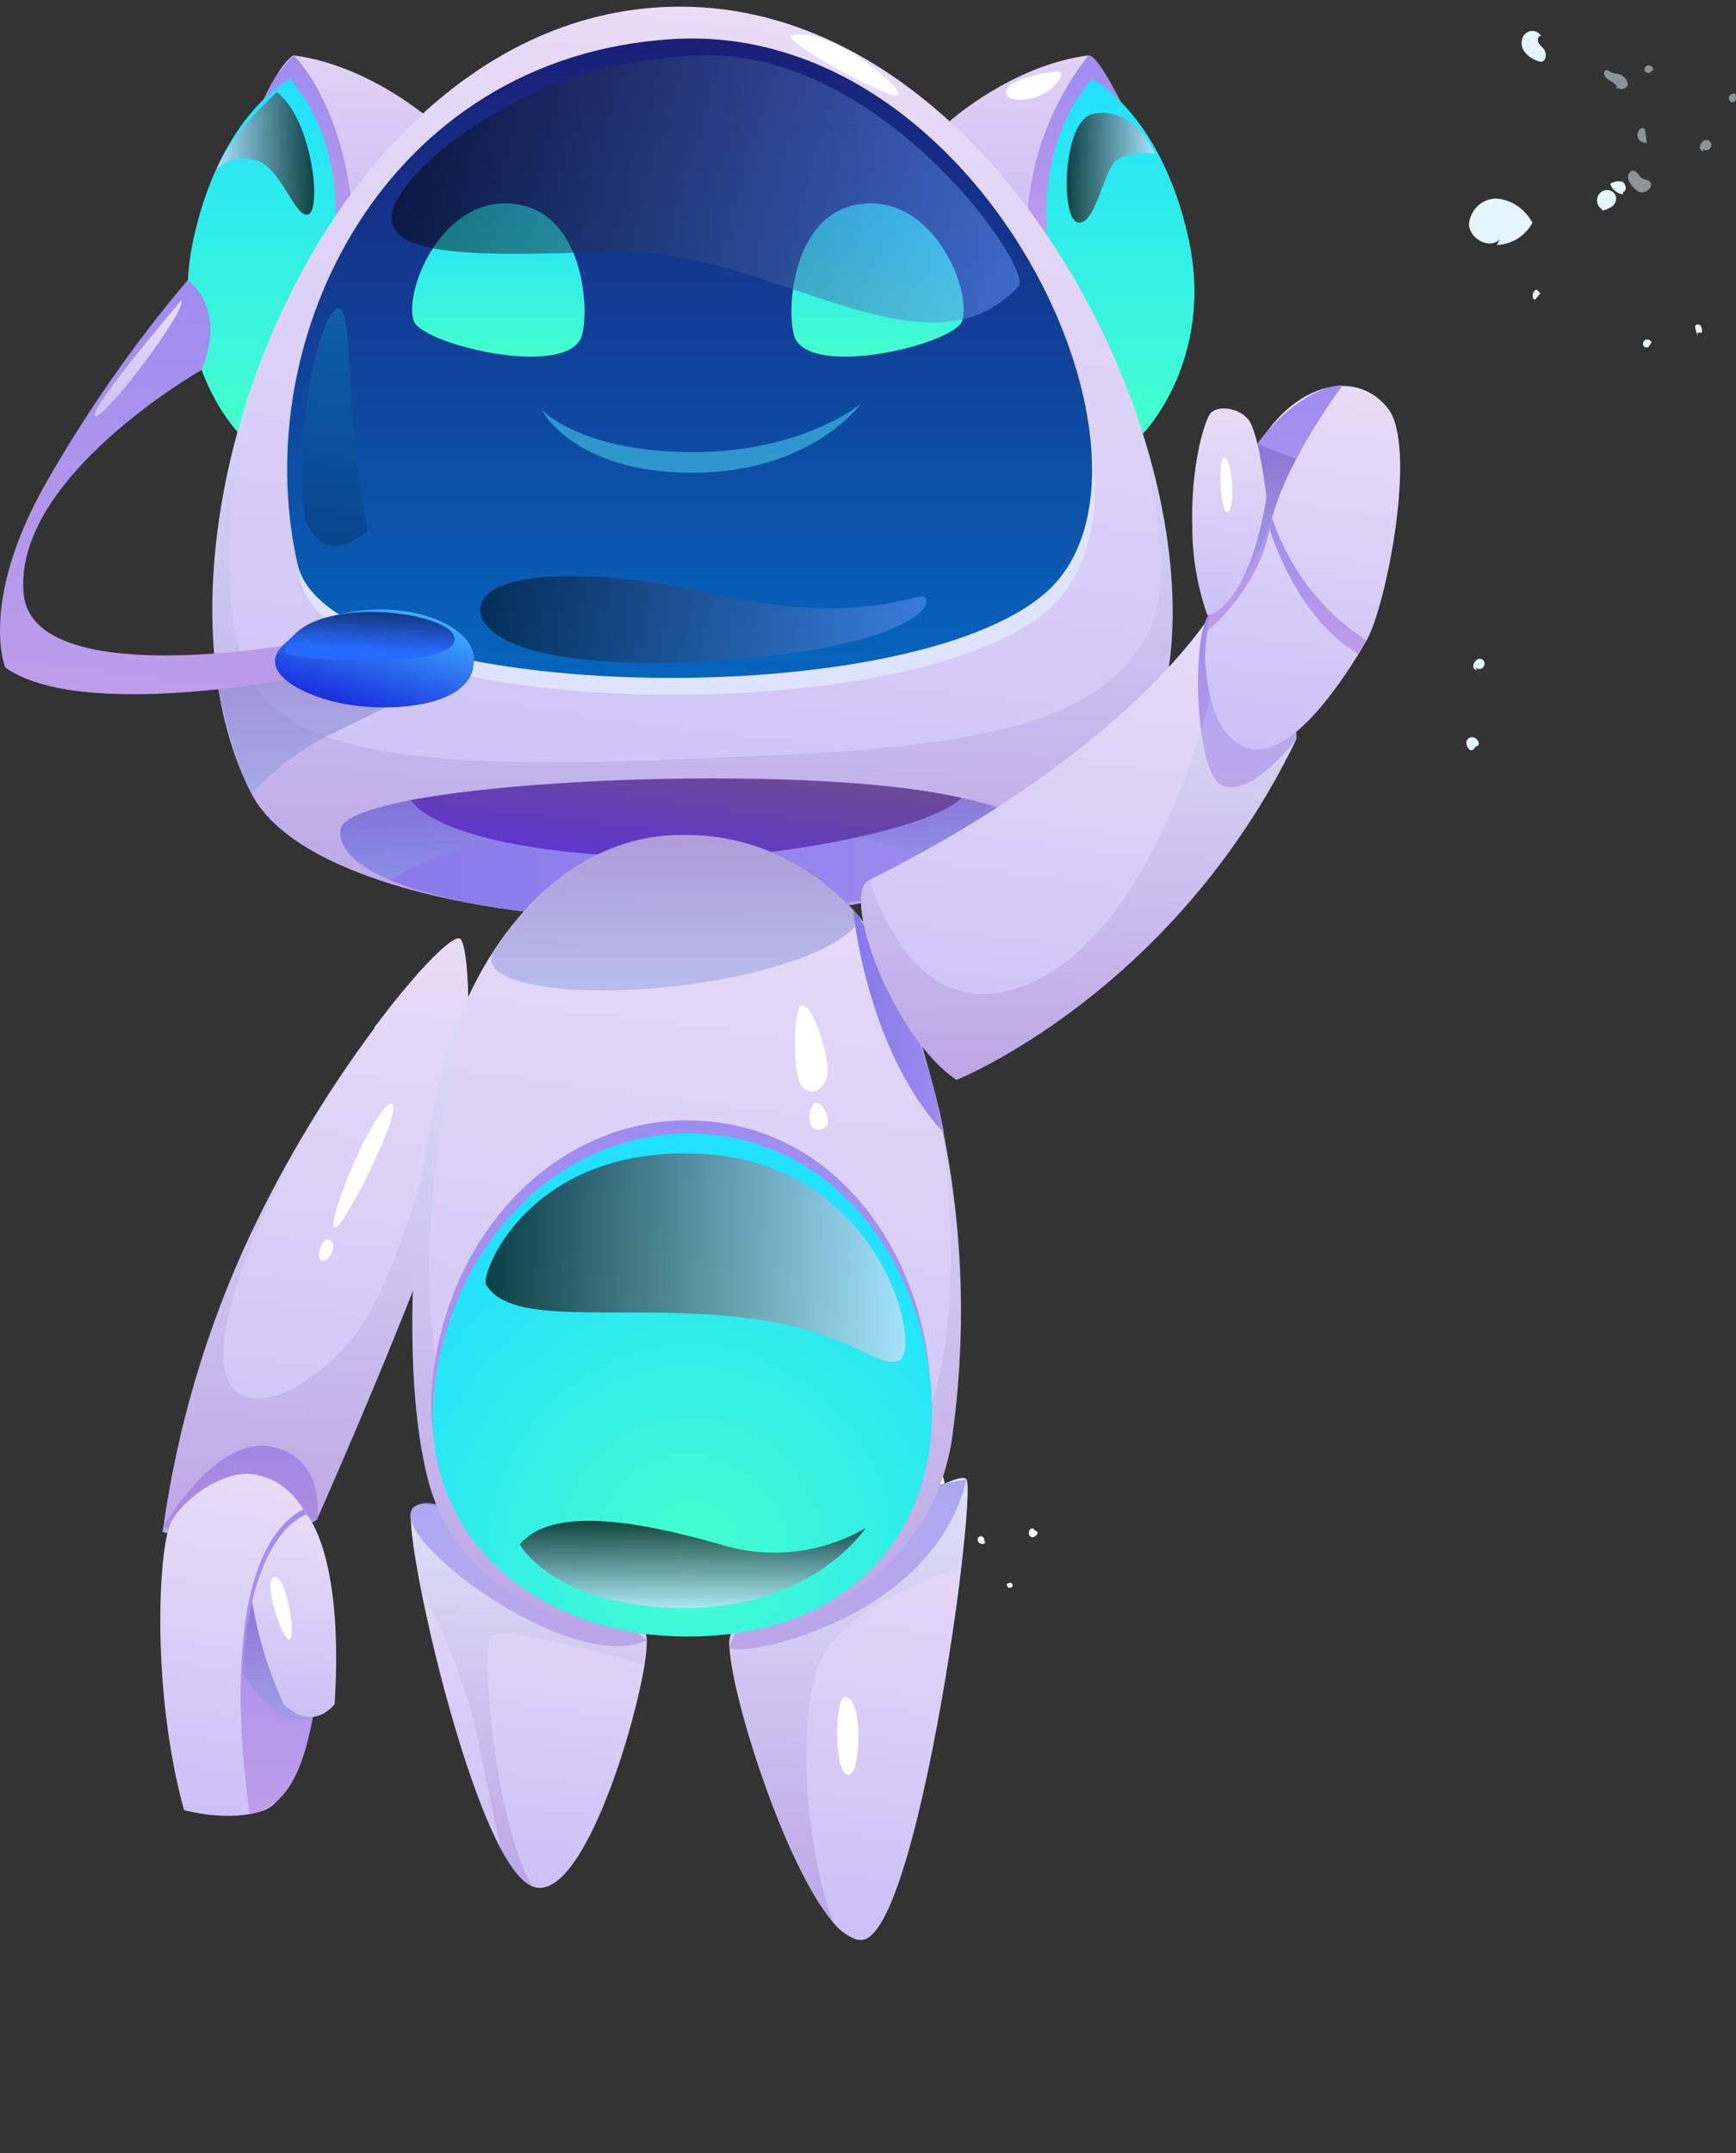 <svg width="75" height="93" viewBox="0 0 75 93" fill="none" xmlns="http://www.w3.org/2000/svg">
<rect x="0" y="0" width="75" height="93" fill="#333333" stroke="none"/>
<path style="mix-blend-mode:multiply" opacity="0.3" d="M65.686 92.974C65.694 92.985 65.705 92.994 65.717 93C65.71 92.998 65.704 92.995 65.699 92.99C65.694 92.986 65.689 92.98 65.686 92.974Z" fill="url(#paint0_linear_318_49499)"/>
<path opacity="0.5" d="M74.987 4.254C74.987 4.191 74.987 4.128 74.987 4.065C74.941 4.043 74.89 4.038 74.841 4.052C74.793 4.065 74.75 4.095 74.72 4.137C74.706 4.158 74.696 4.182 74.692 4.207C74.687 4.232 74.688 4.258 74.694 4.283C74.699 4.308 74.71 4.332 74.725 4.352C74.74 4.373 74.758 4.39 74.78 4.402C74.802 4.413 74.826 4.418 74.851 4.417C74.875 4.417 74.899 4.41 74.921 4.397C74.942 4.385 74.961 4.368 74.974 4.347C74.988 4.326 74.997 4.301 75 4.276L74.987 4.254Z" fill="#E5F6FF"/>
<path d="M63.679 32.339C63.671 32.355 63.661 32.368 63.648 32.38C63.635 32.391 63.62 32.399 63.604 32.404C63.587 32.409 63.571 32.411 63.554 32.409C63.537 32.407 63.521 32.402 63.506 32.393C63.447 32.355 63.403 32.296 63.381 32.227C63.36 32.174 63.35 32.117 63.351 32.06C63.358 32.003 63.383 31.951 63.424 31.911C63.464 31.872 63.516 31.848 63.571 31.844C63.626 31.841 63.68 31.853 63.729 31.879C63.778 31.905 63.819 31.944 63.847 31.993C63.863 32.015 63.875 32.041 63.881 32.068C63.887 32.095 63.887 32.123 63.882 32.15C63.876 32.177 63.861 32.201 63.839 32.217C63.818 32.234 63.792 32.242 63.765 32.24L63.679 32.339Z" fill="#E5F6FF"/>
<path d="M73.333 14.372H73.522C73.543 14.271 73.528 14.165 73.479 14.075C73.419 13.994 73.268 13.99 73.242 14.075C73.234 14.112 73.234 14.151 73.242 14.188L73.346 14.539L73.333 14.372Z" fill="#E5F6FF"/>
<path d="M66.564 1.551C66.444 1.551 66.409 1.74 66.469 1.848C66.53 1.956 66.633 2.023 66.703 2.126C66.737 2.179 66.761 2.238 66.772 2.301C66.784 2.364 66.782 2.429 66.767 2.491C66.761 2.527 66.746 2.562 66.724 2.59C66.701 2.619 66.671 2.64 66.638 2.653C66.591 2.668 66.542 2.668 66.495 2.653C66.267 2.591 66.06 2.463 65.9 2.284C65.817 2.192 65.763 2.076 65.744 1.952C65.726 1.828 65.744 1.7 65.796 1.587C65.837 1.512 65.895 1.45 65.965 1.406C66.035 1.362 66.115 1.338 66.197 1.335C66.279 1.335 66.359 1.358 66.429 1.401C66.5 1.443 66.558 1.504 66.599 1.578L66.564 1.551Z" fill="#E5F6FF"/>
<path d="M69.219 9.102C69.374 9.068 69.52 9.004 69.651 8.913C69.719 8.864 69.77 8.794 69.797 8.713C69.824 8.633 69.826 8.545 69.802 8.463C69.778 8.386 69.727 8.32 69.66 8.279C69.611 8.246 69.556 8.224 69.498 8.214C69.441 8.205 69.382 8.207 69.326 8.221C69.269 8.236 69.216 8.262 69.169 8.298C69.123 8.335 69.084 8.381 69.055 8.433C69.025 8.486 69.007 8.544 69 8.604C68.993 8.664 68.998 8.725 69.014 8.783C69.03 8.842 69.057 8.896 69.094 8.943C69.131 8.99 69.177 9.029 69.228 9.057L69.219 9.102Z" fill="#E5F6FF"/>
<path opacity="0.5" d="M71.051 8.297C71.133 8.26 71.207 8.208 71.271 8.144C71.302 8.11 71.323 8.066 71.329 8.02C71.336 7.973 71.33 7.926 71.31 7.883C71.237 7.753 71.043 7.775 70.922 7.69C70.801 7.604 70.749 7.415 70.602 7.379C70.455 7.343 70.33 7.505 70.335 7.658C70.355 7.81 70.425 7.95 70.533 8.054C70.612 8.163 70.718 8.247 70.84 8.297C70.901 8.319 70.968 8.319 71.029 8.296C71.091 8.273 71.142 8.229 71.176 8.171L71.051 8.297Z" fill="#E5F6FF"/>
<path d="M71.253 14.939L71.357 14.786C71.333 14.74 71.294 14.704 71.248 14.684C71.202 14.664 71.151 14.66 71.102 14.673C71.079 14.682 71.058 14.696 71.04 14.714C71.022 14.731 71.008 14.752 70.998 14.776C70.987 14.799 70.982 14.825 70.981 14.85C70.981 14.876 70.985 14.901 70.994 14.925C71.006 14.948 71.022 14.968 71.043 14.982C71.063 14.997 71.086 15.007 71.111 15.01C71.135 15.014 71.16 15.011 71.183 15.003C71.207 14.994 71.228 14.98 71.245 14.961L71.253 14.939Z" fill="#E5F6FF"/>
<path d="M64.661 10.581C64.975 10.572 65.282 10.48 65.552 10.313C65.823 10.146 66.048 9.91 66.206 9.627C66.056 9.342 65.843 9.097 65.584 8.915C65.325 8.733 65.027 8.618 64.717 8.58C64.411 8.558 64.11 8.661 63.875 8.866C63.641 9.072 63.492 9.364 63.461 9.681C63.487 10.333 64.367 10.792 64.803 10.329L64.661 10.581Z" fill="#E5F6FF"/>
<path d="M70.118 8.302C70.295 8.261 70.26 7.946 70.092 7.852C70.003 7.829 69.91 7.825 69.82 7.841C69.73 7.856 69.643 7.891 69.565 7.942C69.606 8.066 69.681 8.174 69.781 8.254C69.881 8.334 70.001 8.382 70.127 8.391L70.118 8.302Z" fill="#E5F6FF"/>
<path opacity="0.5" d="M73.605 6.534C73.562 6.534 73.521 6.516 73.491 6.485C73.46 6.454 73.442 6.412 73.441 6.367C73.443 6.322 73.453 6.277 73.472 6.237C73.49 6.196 73.516 6.159 73.549 6.129C73.585 6.091 73.63 6.063 73.679 6.048C73.707 6.042 73.736 6.042 73.764 6.049C73.793 6.055 73.82 6.067 73.843 6.084C73.867 6.101 73.887 6.123 73.903 6.149C73.918 6.174 73.929 6.203 73.933 6.232C73.938 6.293 73.921 6.354 73.885 6.402C73.849 6.451 73.797 6.483 73.739 6.493C73.681 6.498 73.623 6.482 73.575 6.447C73.528 6.413 73.492 6.362 73.476 6.304L73.605 6.534Z" fill="#E5F6FF"/>
<path opacity="0.5" d="M71.086 6.165C71.022 6.169 70.959 6.153 70.904 6.12C70.849 6.087 70.805 6.037 70.777 5.978C70.749 5.918 70.738 5.851 70.746 5.785C70.754 5.72 70.781 5.658 70.823 5.608C70.879 5.536 70.991 5.5 71.047 5.567C71.067 5.6 71.079 5.637 71.082 5.675L71.146 6.17H71.086V6.165Z" fill="#E5F6FF"/>
<path opacity="0.5" d="M69.883 3.885C69.905 3.719 69.754 3.593 69.611 3.516C69.469 3.44 69.314 3.341 69.301 3.174C69.298 3.152 69.3 3.13 69.306 3.109C69.313 3.088 69.325 3.069 69.34 3.053C69.426 2.981 69.542 3.089 69.642 3.138C69.725 3.168 69.812 3.186 69.901 3.192C70.008 3.213 70.107 3.267 70.184 3.347C70.261 3.427 70.313 3.53 70.332 3.642C70.313 3.698 70.279 3.747 70.234 3.782C70.188 3.818 70.134 3.839 70.077 3.844C70.021 3.848 69.964 3.835 69.914 3.807C69.865 3.778 69.824 3.735 69.797 3.683L69.883 3.885Z" fill="#E5F6FF"/>
<path opacity="0.5" d="M71.285 3.12L71.432 3.012C71.425 2.961 71.401 2.913 71.364 2.878C71.327 2.842 71.279 2.822 71.229 2.819C71.204 2.818 71.18 2.823 71.157 2.833C71.134 2.843 71.113 2.857 71.096 2.876C71.079 2.895 71.066 2.917 71.058 2.941C71.049 2.965 71.046 2.991 71.048 3.017C71.052 3.042 71.062 3.066 71.076 3.086C71.091 3.107 71.11 3.123 71.131 3.135C71.153 3.147 71.177 3.153 71.201 3.154C71.226 3.154 71.25 3.149 71.272 3.138L71.285 3.12Z" fill="#E5F6FF"/>
<path d="M66.332 12.929L66.544 12.677C66.496 12.609 66.436 12.551 66.367 12.506C66.299 12.546 66.248 12.612 66.226 12.691C66.205 12.769 66.213 12.853 66.25 12.925L66.332 12.929Z" fill="#E5F6FF"/>
<path d="M63.812 28.943C63.768 28.942 63.727 28.924 63.697 28.892C63.666 28.86 63.649 28.817 63.648 28.772C63.649 28.728 63.659 28.684 63.678 28.644C63.697 28.604 63.723 28.568 63.755 28.539C63.792 28.502 63.836 28.474 63.885 28.458C63.913 28.452 63.942 28.452 63.97 28.458C63.998 28.464 64.025 28.475 64.048 28.492C64.072 28.509 64.092 28.53 64.108 28.555C64.124 28.58 64.134 28.608 64.14 28.637C64.145 28.698 64.127 28.759 64.091 28.808C64.055 28.856 64.003 28.888 63.945 28.898C63.887 28.904 63.829 28.888 63.781 28.853C63.733 28.819 63.698 28.768 63.682 28.709L63.812 28.943Z" fill="#E5F6FF"/>
<path d="M40.704 63.464C39.883 62.787 38.925 62.315 37.902 62.084C37.741 62.037 37.571 62.027 37.406 62.057C37.25 62.106 37.108 62.196 36.994 62.318C36.88 62.44 36.797 62.59 36.754 62.754C36.633 63.153 36.63 63.582 36.747 63.983C36.863 64.384 37.093 64.739 37.406 65.002C37.721 65.256 38.091 65.427 38.484 65.499C38.876 65.571 39.28 65.542 39.659 65.416C40.088 65.305 40.457 65.022 40.687 64.629C40.794 64.43 40.83 64.198 40.79 63.974C40.75 63.749 40.635 63.547 40.467 63.401C40.435 63.413 40.407 63.433 40.384 63.459C40.362 63.485 40.347 63.517 40.339 63.551C40.332 63.585 40.333 63.621 40.342 63.654C40.352 63.688 40.369 63.718 40.393 63.743L40.704 63.464Z" fill="white"/>
<path d="M37.537 64.013C37.483 63.797 37.378 63.599 37.231 63.437C37.084 63.275 36.899 63.154 36.695 63.087C36.538 63.235 36.416 63.421 36.341 63.628C36.266 63.835 36.239 64.058 36.264 64.278C36.297 64.497 36.413 64.693 36.586 64.823C36.758 64.953 36.973 65.006 37.183 64.971C37.28 64.939 37.368 64.88 37.436 64.801C37.505 64.722 37.552 64.625 37.573 64.521C37.594 64.417 37.588 64.309 37.556 64.208C37.524 64.107 37.467 64.016 37.39 63.946L37.537 64.013Z" fill="white"/>
<path d="M34.123 62.228C34.158 62.131 34.171 62.027 34.161 61.924C34.151 61.821 34.119 61.722 34.067 61.634C33.985 61.67 33.911 61.724 33.851 61.791C33.821 61.825 33.801 61.868 33.794 61.913C33.787 61.959 33.794 62.006 33.812 62.048C33.868 62.16 34.015 62.169 34.136 62.165L34.067 62.241L34.123 62.228Z" fill="white"/>
<path d="M34.878 62.444C34.935 62.463 34.985 62.501 35.02 62.552C34.948 62.576 34.872 62.584 34.797 62.573C34.722 62.562 34.651 62.533 34.588 62.489C34.515 62.448 34.424 62.381 34.437 62.295C34.45 62.21 34.493 62.187 34.519 62.129C34.545 62.07 34.545 61.841 34.657 61.801C34.691 61.793 34.726 61.798 34.757 61.815C34.787 61.831 34.812 61.858 34.826 61.891C34.851 61.956 34.862 62.027 34.856 62.097V62.547L34.878 62.444Z" fill="white"/>
<path opacity="0.5" d="M25.471 58.8C25.42 58.683 25.225 58.755 25.204 58.886C25.202 58.951 25.213 59.015 25.236 59.076C25.259 59.136 25.293 59.191 25.338 59.236C25.411 59.191 25.47 59.124 25.507 59.044C25.544 58.964 25.557 58.875 25.545 58.787L25.471 58.8Z" fill="white"/>
<path d="M23.452 62.924C23.458 62.954 23.453 62.985 23.438 63.011C23.422 63.037 23.398 63.056 23.37 63.063C23.34 63.07 23.31 63.07 23.281 63.063C23.252 63.056 23.224 63.042 23.201 63.023C23.171 63.008 23.147 62.982 23.132 62.951C23.124 62.932 23.119 62.912 23.118 62.891C23.118 62.87 23.121 62.849 23.128 62.83C23.136 62.811 23.146 62.793 23.16 62.778C23.175 62.764 23.191 62.752 23.21 62.744C23.248 62.732 23.288 62.735 23.324 62.752C23.36 62.77 23.389 62.8 23.404 62.839C23.417 62.878 23.416 62.921 23.401 62.96C23.386 62.999 23.358 63.031 23.322 63.05L23.452 62.924Z" fill="white"/>
<path d="M32.473 63.131C32.504 63.13 32.533 63.121 32.559 63.104C32.584 63.087 32.605 63.064 32.62 63.037C32.635 63.009 32.642 62.978 32.642 62.947C32.642 62.915 32.635 62.885 32.62 62.857C32.554 62.854 32.489 62.873 32.435 62.911C32.408 62.931 32.388 62.959 32.378 62.991C32.368 63.024 32.368 63.059 32.379 63.091C32.386 63.105 32.397 63.118 32.41 63.127C32.422 63.136 32.437 63.142 32.453 63.145C32.468 63.147 32.484 63.145 32.499 63.14C32.514 63.134 32.527 63.125 32.538 63.113L32.473 63.131Z" fill="white"/>
<path d="M35.268 62.933C35.317 62.871 35.351 62.798 35.368 62.72C35.386 62.642 35.385 62.561 35.367 62.483L35.017 62.605C34.961 62.617 34.909 62.645 34.866 62.686C34.85 62.709 34.839 62.736 34.833 62.765C34.828 62.794 34.828 62.823 34.834 62.852C34.84 62.88 34.852 62.907 34.869 62.93C34.885 62.953 34.907 62.973 34.931 62.987C34.983 63.011 35.04 63.018 35.095 63.008C35.151 62.997 35.202 62.97 35.242 62.929L35.268 62.933Z" fill="white"/>
<path opacity="0.5" d="M25.117 62.542L24.997 62.573C24.991 62.608 24.996 62.645 25.011 62.676C25.027 62.708 25.052 62.733 25.083 62.749C25.115 62.76 25.15 62.758 25.18 62.743C25.211 62.728 25.235 62.701 25.246 62.668C25.25 62.65 25.249 62.633 25.245 62.615C25.241 62.598 25.232 62.583 25.221 62.569C25.21 62.556 25.195 62.546 25.18 62.54C25.164 62.533 25.147 62.531 25.13 62.533L25.117 62.542Z" fill="white"/>
<path d="M33.349 62.897C33.323 62.974 33.418 63.045 33.5 63.041C33.579 63.02 33.657 62.994 33.733 62.965C33.774 62.956 33.815 62.957 33.856 62.967C33.896 62.977 33.934 62.996 33.966 63.023C33.986 63.037 34.002 63.057 34.013 63.08C34.024 63.103 34.028 63.128 34.026 63.154C34.019 63.186 34.003 63.216 33.979 63.239C33.877 63.369 33.743 63.467 33.59 63.522C33.516 63.549 33.434 63.553 33.358 63.532C33.281 63.511 33.212 63.467 33.159 63.405C33.124 63.359 33.102 63.303 33.096 63.245C33.089 63.186 33.097 63.127 33.12 63.072C33.143 63.02 33.178 62.975 33.223 62.941C33.267 62.907 33.32 62.886 33.375 62.879L33.349 62.897Z" fill="white"/>
<path d="M34.568 61.039C34.594 60.994 34.603 60.94 34.593 60.888C34.583 60.837 34.553 60.791 34.512 60.761C34.468 60.733 34.418 60.719 34.367 60.719C34.316 60.719 34.266 60.733 34.222 60.761C34.184 60.761 34.145 60.824 34.162 60.869C34.179 60.914 34.201 60.914 34.231 60.927L34.576 61.071L34.568 61.039Z" fill="white"/>
<path d="M29.974 59.799C29.965 59.851 29.945 59.9 29.915 59.942C29.885 59.985 29.846 60.019 29.801 60.044C29.756 60.068 29.706 60.081 29.655 60.082C29.605 60.084 29.554 60.073 29.508 60.051C29.534 59.884 29.604 59.728 29.711 59.601C29.738 59.569 29.771 59.543 29.808 59.525C29.846 59.507 29.886 59.498 29.927 59.498C29.968 59.498 30.009 59.507 30.046 59.525C30.083 59.543 30.116 59.569 30.143 59.601L30.1 59.884L29.974 59.799Z" fill="white"/>
<path d="M44.755 66.13C44.799 66.13 44.825 66.193 44.816 66.243C44.8 66.288 44.769 66.326 44.73 66.351C44.699 66.375 44.664 66.392 44.626 66.4C44.588 66.403 44.551 66.393 44.52 66.371C44.488 66.349 44.465 66.316 44.453 66.279C44.443 66.241 44.443 66.201 44.453 66.163C44.463 66.125 44.483 66.09 44.51 66.063C44.521 66.049 44.536 66.038 44.552 66.03C44.569 66.022 44.587 66.018 44.604 66.018C44.623 66.018 44.64 66.025 44.654 66.037C44.667 66.049 44.676 66.067 44.678 66.085L44.755 66.13Z" fill="white"/>
<path d="M31.826 62.16L31.796 62.029C31.762 62.028 31.728 62.034 31.696 62.046C31.664 62.058 31.635 62.077 31.61 62.102C31.567 62.156 31.589 62.259 31.658 62.263C31.683 62.261 31.706 62.251 31.727 62.236L31.934 62.115L31.826 62.16Z" fill="white"/>
<path d="M29.577 61.737C29.532 61.636 29.469 61.544 29.392 61.467C29.351 61.431 29.302 61.407 29.248 61.4C29.196 61.393 29.142 61.402 29.094 61.427C29.049 61.459 29.016 61.504 28.999 61.557C28.976 61.637 28.983 61.722 29.019 61.796C29.055 61.87 29.118 61.926 29.193 61.953C29.231 61.964 29.271 61.967 29.31 61.962C29.349 61.956 29.387 61.943 29.421 61.923C29.455 61.902 29.485 61.875 29.509 61.842C29.532 61.809 29.55 61.772 29.56 61.733L29.577 61.737Z" fill="white"/>
<path d="M28.996 60.725L28.807 60.617C28.767 60.657 28.738 60.709 28.725 60.765C28.762 60.804 28.812 60.826 28.865 60.826C28.917 60.826 28.968 60.804 29.005 60.765L28.996 60.725Z" fill="white"/>
<path d="M35.063 57.352C34.655 57.251 34.231 57.251 33.824 57.352C33.758 57.361 33.694 57.386 33.638 57.424C33.59 57.47 33.553 57.528 33.531 57.592C33.509 57.656 33.503 57.725 33.513 57.793C33.535 57.957 33.603 58.112 33.709 58.236C33.815 58.36 33.954 58.448 34.109 58.49C34.265 58.527 34.427 58.524 34.582 58.482C34.737 58.44 34.879 58.359 34.998 58.247C35.131 58.135 35.218 57.974 35.24 57.797C35.246 57.706 35.222 57.616 35.171 57.541C35.121 57.467 35.047 57.413 34.963 57.388C34.954 57.398 34.947 57.411 34.943 57.424C34.94 57.438 34.939 57.452 34.942 57.466C34.945 57.48 34.952 57.493 34.961 57.504C34.969 57.514 34.981 57.522 34.993 57.527L35.063 57.352Z" fill="white"/>
<path d="M35.273 66.347C35.247 66.246 35.199 66.153 35.132 66.075C35.065 65.997 34.982 65.936 34.889 65.897C34.845 65.979 34.817 66.069 34.807 66.162C34.803 66.208 34.812 66.254 34.832 66.295C34.853 66.336 34.885 66.37 34.924 66.391C35.032 66.445 35.157 66.36 35.252 66.284V66.387L35.273 66.347Z" fill="white"/>
<path d="M33.847 66.378C33.815 66.33 33.767 66.295 33.713 66.279C33.659 66.273 33.604 66.286 33.558 66.315C33.419 66.38 33.274 66.432 33.126 66.468L33.786 66.801C33.805 66.809 33.821 66.821 33.834 66.837C33.877 66.891 33.834 66.972 33.834 67.039C33.834 67.107 33.968 67.188 34.067 67.192C34.797 67.246 34.05 66.612 33.847 66.378Z" fill="white"/>
<path d="M36.6 66.189C36.602 66.111 36.588 66.034 36.558 65.962C36.528 65.891 36.484 65.827 36.428 65.775L36.216 66.086C36.178 66.132 36.153 66.188 36.143 66.248C36.143 66.276 36.149 66.304 36.161 66.33C36.172 66.356 36.189 66.379 36.21 66.398C36.231 66.417 36.255 66.431 36.281 66.439C36.308 66.447 36.336 66.449 36.363 66.445C36.419 66.434 36.47 66.405 36.509 66.362C36.548 66.32 36.574 66.266 36.583 66.207L36.6 66.189Z" fill="white"/>
<path d="M43.62 68.375L43.499 68.406C43.492 68.441 43.497 68.477 43.512 68.508C43.526 68.54 43.551 68.566 43.581 68.582C43.596 68.588 43.613 68.591 43.63 68.591C43.647 68.59 43.664 68.586 43.679 68.578C43.694 68.57 43.708 68.56 43.719 68.546C43.73 68.533 43.739 68.518 43.744 68.501C43.748 68.484 43.747 68.466 43.743 68.45C43.739 68.433 43.731 68.418 43.72 68.404C43.709 68.391 43.696 68.381 43.681 68.374C43.665 68.368 43.649 68.365 43.632 68.366L43.62 68.375Z" fill="white"/>
<path d="M34.953 65.106C34.947 65.053 34.923 65.005 34.884 64.971C34.846 64.936 34.796 64.919 34.746 64.921C34.696 64.927 34.648 64.947 34.608 64.979C34.567 65.01 34.536 65.053 34.517 65.101C34.517 65.146 34.491 65.205 34.517 65.227C34.531 65.234 34.547 65.237 34.562 65.237C34.578 65.237 34.593 65.234 34.608 65.227L34.966 65.128L34.953 65.106Z" fill="white"/>
<path d="M36.051 63.693C36.006 63.592 35.943 63.501 35.865 63.423C35.825 63.387 35.775 63.364 35.722 63.356C35.669 63.349 35.615 63.358 35.567 63.383C35.523 63.415 35.49 63.461 35.472 63.513C35.449 63.593 35.456 63.678 35.493 63.752C35.529 63.826 35.591 63.882 35.667 63.909C35.705 63.92 35.744 63.923 35.783 63.918C35.822 63.913 35.86 63.899 35.894 63.879C35.928 63.858 35.958 63.831 35.982 63.798C36.006 63.766 36.024 63.728 36.034 63.689L36.051 63.693Z" fill="white"/>
<path d="M32.033 59.997C31.925 59.997 31.865 60.132 31.839 60.24C31.813 60.348 31.77 60.474 31.666 60.505C31.654 60.512 31.64 60.515 31.625 60.515C31.611 60.515 31.597 60.512 31.584 60.505C31.524 60.456 31.584 60.361 31.584 60.285C31.591 60.222 31.591 60.159 31.584 60.096C31.584 60.021 31.605 59.947 31.645 59.885C31.685 59.822 31.742 59.774 31.809 59.745C31.847 59.749 31.884 59.765 31.914 59.791C31.944 59.816 31.966 59.85 31.977 59.889C31.988 59.928 31.988 59.969 31.977 60.008C31.967 60.047 31.946 60.082 31.917 60.109L32.033 59.997Z" fill="white"/>
<path d="M29.523 60.95C29.415 60.95 29.359 61.084 29.328 61.192C29.298 61.3 29.264 61.426 29.16 61.462C29.146 61.469 29.132 61.472 29.117 61.472C29.102 61.472 29.087 61.469 29.074 61.462C29.013 61.417 29.074 61.318 29.074 61.242C29.08 61.179 29.08 61.116 29.074 61.053C29.073 60.977 29.095 60.903 29.136 60.84C29.177 60.778 29.235 60.73 29.302 60.702C29.341 60.708 29.377 60.725 29.407 60.752C29.436 60.778 29.459 60.812 29.471 60.851C29.481 60.889 29.481 60.93 29.469 60.968C29.458 61.007 29.436 61.041 29.406 61.066L29.523 60.95Z" fill="white"/>
<path d="M27.786 59.916C27.716 59.86 27.635 59.823 27.549 59.808H27.505C27.493 59.813 27.481 59.822 27.473 59.833C27.463 59.844 27.457 59.857 27.453 59.871C27.444 59.904 27.445 59.94 27.456 59.973C27.467 60.006 27.487 60.034 27.514 60.055C27.541 60.077 27.572 60.091 27.605 60.096C27.638 60.102 27.672 60.098 27.704 60.086C27.74 60.075 27.771 60.049 27.79 60.014C27.798 59.997 27.799 59.978 27.796 59.959C27.792 59.941 27.782 59.924 27.769 59.911V59.943L27.786 59.916Z" fill="white"/>
<path d="M39.453 65.083C39.427 64.982 39.379 64.889 39.312 64.81C39.246 64.732 39.162 64.672 39.069 64.633C39.024 64.713 38.996 64.802 38.987 64.894C38.982 64.94 38.991 64.987 39.012 65.027C39.032 65.068 39.064 65.102 39.103 65.124C39.211 65.178 39.336 65.097 39.431 65.016V65.119L39.453 65.083Z" fill="white"/>
<path d="M38.642 66.836C38.665 66.816 38.683 66.791 38.694 66.762C38.705 66.733 38.709 66.701 38.705 66.67C38.701 66.639 38.69 66.609 38.672 66.584C38.654 66.559 38.631 66.539 38.603 66.526C38.547 66.563 38.505 66.618 38.483 66.683C38.474 66.716 38.475 66.75 38.485 66.781C38.496 66.813 38.517 66.84 38.543 66.859C38.557 66.866 38.572 66.87 38.588 66.87C38.603 66.87 38.619 66.866 38.633 66.858C38.647 66.851 38.658 66.84 38.667 66.827C38.677 66.814 38.683 66.798 38.685 66.782L38.642 66.836Z" fill="white"/>
<path d="M36.395 64.318C36.418 64.298 36.436 64.272 36.447 64.243C36.457 64.213 36.461 64.181 36.456 64.15C36.452 64.119 36.44 64.09 36.422 64.065C36.404 64.04 36.38 64.02 36.352 64.008C36.297 64.045 36.256 64.1 36.236 64.165C36.225 64.197 36.225 64.231 36.236 64.263C36.246 64.294 36.265 64.322 36.292 64.341C36.306 64.349 36.322 64.353 36.338 64.354C36.354 64.354 36.37 64.35 36.384 64.343C36.399 64.335 36.411 64.324 36.42 64.31C36.43 64.297 36.436 64.281 36.438 64.264L36.395 64.318Z" fill="white"/>
<path d="M39.219 66.099C39.245 66.18 39.361 66.176 39.422 66.122C39.473 66.056 39.521 65.987 39.564 65.915C39.593 65.883 39.628 65.858 39.667 65.841C39.705 65.824 39.747 65.816 39.789 65.816C39.813 65.816 39.836 65.822 39.857 65.834C39.879 65.845 39.897 65.862 39.91 65.883C39.921 65.915 39.921 65.95 39.91 65.982C39.899 66.143 39.848 66.298 39.763 66.432C39.717 66.504 39.651 66.559 39.573 66.59C39.496 66.622 39.412 66.628 39.331 66.607C39.277 66.592 39.228 66.562 39.19 66.52C39.151 66.478 39.124 66.426 39.111 66.37C39.098 66.313 39.1 66.254 39.117 66.198C39.134 66.143 39.164 66.093 39.206 66.054L39.219 66.099Z" fill="white"/>
<path d="M31.273 60.824C31.298 60.905 31.415 60.9 31.475 60.824C31.528 60.76 31.575 60.693 31.618 60.621C31.646 60.588 31.68 60.562 31.719 60.545C31.758 60.528 31.8 60.52 31.842 60.522C31.866 60.521 31.891 60.526 31.913 60.537C31.935 60.548 31.953 60.565 31.967 60.585C31.976 60.618 31.976 60.652 31.967 60.684C31.962 60.853 31.911 61.017 31.821 61.157C31.774 61.228 31.708 61.283 31.631 61.313C31.553 61.344 31.469 61.349 31.389 61.327C31.335 61.312 31.286 61.282 31.248 61.24C31.209 61.198 31.182 61.146 31.169 61.09C31.156 61.033 31.158 60.974 31.175 60.918C31.192 60.863 31.222 60.813 31.264 60.774L31.273 60.824Z" fill="white"/>
<path d="M31.696 59.821C31.717 59.902 31.838 59.898 31.898 59.821C31.959 59.745 31.985 59.682 32.041 59.619C32.068 59.586 32.102 59.56 32.14 59.543C32.178 59.526 32.22 59.518 32.261 59.52C32.285 59.517 32.31 59.522 32.332 59.533C32.354 59.544 32.373 59.561 32.386 59.583C32.397 59.615 32.397 59.65 32.386 59.682C32.382 59.85 32.333 60.014 32.244 60.154C32.195 60.223 32.129 60.276 32.053 60.307C31.976 60.338 31.893 60.346 31.812 60.329C31.758 60.312 31.71 60.281 31.671 60.238C31.633 60.196 31.605 60.143 31.592 60.087C31.579 60.03 31.581 59.972 31.597 59.916C31.613 59.861 31.642 59.811 31.683 59.772L31.696 59.821Z" fill="white"/>
<path d="M33.031 60.801C33.031 60.882 33.173 60.878 33.233 60.801C33.294 60.725 33.32 60.662 33.376 60.599C33.403 60.566 33.437 60.54 33.475 60.523C33.513 60.505 33.554 60.498 33.596 60.5C33.62 60.497 33.645 60.502 33.667 60.513C33.689 60.524 33.708 60.541 33.721 60.563C33.73 60.595 33.73 60.629 33.721 60.662C33.713 60.822 33.664 60.977 33.579 61.111C33.53 61.18 33.463 61.232 33.387 61.262C33.31 61.292 33.227 61.299 33.147 61.282C33.094 61.266 33.045 61.236 33.007 61.194C32.968 61.152 32.941 61.1 32.927 61.044C32.914 60.988 32.916 60.929 32.932 60.874C32.948 60.819 32.977 60.769 33.018 60.729L33.031 60.801Z" fill="white"/>
<path d="M24.669 68.789C24.69 68.87 24.811 68.865 24.872 68.789C24.932 68.712 24.958 68.645 25.014 68.582C25.042 68.55 25.076 68.525 25.114 68.508C25.152 68.49 25.193 68.482 25.234 68.483C25.258 68.481 25.283 68.486 25.305 68.497C25.327 68.508 25.346 68.525 25.359 68.546C25.368 68.58 25.368 68.615 25.359 68.649C25.352 68.811 25.301 68.966 25.212 69.099C25.167 69.171 25.101 69.227 25.023 69.258C24.946 69.29 24.861 69.295 24.781 69.275C24.727 69.258 24.679 69.228 24.64 69.186C24.602 69.144 24.574 69.092 24.561 69.036C24.548 68.979 24.55 68.92 24.566 68.864C24.581 68.808 24.611 68.757 24.651 68.717L24.669 68.789Z" fill="white"/>
<path d="M37.577 66.459L37.478 66.374C37.424 66.417 37.387 66.479 37.374 66.549C37.374 66.616 37.447 66.688 37.503 66.648C37.521 66.63 37.534 66.609 37.542 66.585L37.641 66.356L37.577 66.459Z" fill="white"/>
<path d="M29.084 65.803C29.038 65.703 28.975 65.613 28.898 65.537C28.858 65.501 28.808 65.478 28.755 65.47C28.702 65.463 28.649 65.472 28.601 65.497C28.557 65.527 28.523 65.571 28.506 65.623C28.492 65.662 28.486 65.704 28.488 65.746C28.49 65.787 28.5 65.828 28.518 65.865C28.536 65.903 28.561 65.936 28.592 65.963C28.622 65.99 28.658 66.01 28.697 66.022C28.735 66.034 28.775 66.038 28.815 66.033C28.855 66.028 28.893 66.015 28.928 65.994C28.963 65.973 28.993 65.945 29.017 65.911C29.041 65.877 29.058 65.839 29.067 65.798L29.084 65.803Z" fill="white"/>
<path d="M37.581 63.05C37.614 63.067 37.643 63.093 37.663 63.124C37.684 63.156 37.697 63.192 37.7 63.23C37.703 63.268 37.696 63.307 37.681 63.341C37.665 63.376 37.642 63.406 37.612 63.428C37.528 63.423 37.446 63.397 37.374 63.352C37.396 63.256 37.452 63.173 37.53 63.118L37.581 63.05Z" fill="white"/>
<path opacity="0.5" d="M28.281 64.66C28.246 64.607 28.2 64.563 28.147 64.53C28.122 64.512 28.093 64.503 28.063 64.503C28.033 64.503 28.003 64.512 27.979 64.53C27.901 64.602 27.948 64.732 27.914 64.831C27.879 64.93 27.763 64.993 27.763 65.096C27.763 65.2 27.884 65.267 27.979 65.24C28.073 65.205 28.152 65.136 28.203 65.047C28.261 64.975 28.298 64.888 28.311 64.795C28.317 64.749 28.306 64.702 28.282 64.663C28.257 64.625 28.22 64.596 28.177 64.584L28.281 64.66Z" fill="white"/>
<path d="M33.2 62.12C33.279 61.912 33.307 61.688 33.282 61.467C33.257 61.245 33.18 61.034 33.058 60.851C32.845 60.87 32.639 60.941 32.458 61.059C32.277 61.177 32.126 61.339 32.017 61.53C31.968 61.627 31.937 61.734 31.927 61.843C31.918 61.953 31.928 62.063 31.96 62.168C31.991 62.273 32.042 62.37 32.11 62.455C32.177 62.539 32.26 62.608 32.354 62.659C32.747 62.826 33.265 62.38 33.109 61.967L33.2 62.12Z" fill="white"/>
<path d="M38.015 62.133C38.009 62.147 38.001 62.159 37.991 62.169C37.98 62.179 37.968 62.188 37.955 62.193C37.942 62.199 37.928 62.201 37.914 62.201C37.9 62.201 37.886 62.197 37.873 62.191C37.846 62.178 37.822 62.16 37.803 62.136C37.784 62.113 37.769 62.086 37.761 62.056C37.75 62.021 37.75 61.984 37.761 61.949C37.765 61.929 37.773 61.91 37.785 61.893C37.797 61.877 37.811 61.863 37.828 61.852C37.845 61.842 37.864 61.835 37.883 61.832C37.903 61.829 37.922 61.831 37.941 61.836C37.978 61.85 38.009 61.879 38.027 61.915C38.046 61.952 38.05 61.994 38.04 62.034C38.027 62.073 38.001 62.105 37.968 62.127C37.934 62.148 37.894 62.157 37.855 62.151L38.015 62.133Z" fill="white"/>
<path d="M35.675 62.151C35.575 62.196 35.563 62.335 35.567 62.447C35.571 62.56 35.567 62.69 35.493 62.758C35.481 62.765 35.467 62.768 35.453 62.768C35.438 62.768 35.424 62.765 35.411 62.758C35.338 62.735 35.36 62.627 35.351 62.546C35.334 62.485 35.311 62.426 35.282 62.371C35.26 62.3 35.258 62.223 35.276 62.15C35.294 62.078 35.333 62.012 35.386 61.962C35.423 61.953 35.463 61.955 35.499 61.969C35.535 61.983 35.567 62.008 35.59 62.041C35.613 62.073 35.626 62.112 35.628 62.152C35.63 62.193 35.621 62.233 35.601 62.267L35.675 62.151Z" fill="white"/>
<path d="M32.503 63.513L32.391 63.464C32.365 63.487 32.348 63.519 32.341 63.554C32.335 63.589 32.34 63.626 32.357 63.657C32.366 63.672 32.378 63.684 32.392 63.694C32.405 63.704 32.421 63.711 32.438 63.714C32.454 63.718 32.471 63.717 32.487 63.714C32.504 63.71 32.519 63.703 32.533 63.693C32.547 63.682 32.557 63.669 32.565 63.653C32.572 63.638 32.576 63.62 32.576 63.603C32.576 63.586 32.572 63.568 32.565 63.553C32.557 63.537 32.547 63.524 32.533 63.513H32.503Z" fill="white"/>
<path d="M34.863 63.397C34.879 63.414 34.888 63.436 34.888 63.46C34.888 63.483 34.879 63.506 34.863 63.523C34.824 63.55 34.776 63.563 34.729 63.559C34.692 63.559 34.654 63.55 34.621 63.532C34.589 63.512 34.564 63.481 34.551 63.444C34.539 63.407 34.539 63.366 34.552 63.329C34.565 63.293 34.587 63.261 34.616 63.237C34.645 63.212 34.68 63.196 34.716 63.19C34.734 63.186 34.752 63.187 34.77 63.19C34.788 63.194 34.805 63.202 34.82 63.212C34.832 63.227 34.839 63.245 34.839 63.264C34.839 63.283 34.832 63.302 34.82 63.316L34.863 63.397Z" fill="white"/>
<path d="M34.272 67.061C34.462 66.96 34.625 66.811 34.745 66.627C34.865 66.443 34.939 66.231 34.958 66.009C34.788 65.875 34.589 65.787 34.378 65.752C34.167 65.717 33.951 65.738 33.75 65.811C33.651 65.851 33.561 65.91 33.485 65.987C33.409 66.062 33.348 66.153 33.305 66.254C33.263 66.355 33.24 66.463 33.237 66.573C33.235 66.683 33.254 66.793 33.292 66.895C33.343 66.987 33.416 67.064 33.504 67.118C33.593 67.172 33.693 67.2 33.795 67.2C33.897 67.2 33.998 67.172 34.086 67.118C34.174 67.064 34.248 66.987 34.298 66.895L34.272 67.061Z" fill="white"/>
<path d="M37.396 65.812C37.34 65.695 37.146 65.767 37.124 65.897C37.122 65.962 37.132 66.026 37.155 66.085C37.178 66.145 37.214 66.199 37.258 66.243C37.332 66.198 37.39 66.131 37.427 66.051C37.464 65.971 37.477 65.882 37.465 65.794L37.396 65.812Z" fill="white"/>
<path d="M37.03 61.103L36.914 61.053C36.889 61.077 36.872 61.109 36.865 61.144C36.859 61.179 36.864 61.215 36.88 61.246C36.889 61.261 36.901 61.274 36.916 61.284C36.93 61.294 36.946 61.301 36.963 61.304C36.98 61.307 36.997 61.307 37.014 61.303C37.03 61.3 37.046 61.293 37.06 61.282C37.074 61.273 37.084 61.259 37.092 61.244C37.099 61.229 37.103 61.212 37.103 61.195C37.103 61.178 37.099 61.161 37.092 61.145C37.084 61.13 37.074 61.117 37.06 61.107L37.03 61.103Z" fill="white"/>
<path d="M35.821 63.1C35.474 62.795 35.065 62.578 34.625 62.465C34.556 62.44 34.482 62.433 34.409 62.443C34.341 62.463 34.279 62.5 34.227 62.551C34.176 62.602 34.138 62.665 34.116 62.735C34.058 62.907 34.052 63.092 34.097 63.267C34.143 63.441 34.238 63.598 34.37 63.716C34.505 63.829 34.664 63.907 34.834 63.943C35.004 63.979 35.179 63.972 35.346 63.923C35.525 63.875 35.68 63.758 35.778 63.594C35.827 63.51 35.846 63.41 35.832 63.312C35.817 63.214 35.771 63.125 35.7 63.059C35.685 63.063 35.672 63.071 35.662 63.082C35.652 63.093 35.644 63.107 35.64 63.122C35.636 63.137 35.636 63.153 35.64 63.168C35.643 63.183 35.651 63.196 35.661 63.208L35.821 63.1Z" fill="white"/>
<path d="M30.7 68.743C30.646 68.524 30.537 68.324 30.386 68.162C30.235 67.999 30.046 67.88 29.837 67.817C29.679 67.964 29.558 68.149 29.482 68.356C29.407 68.562 29.381 68.785 29.405 69.004C29.439 69.223 29.555 69.419 29.727 69.55C29.899 69.681 30.114 69.735 30.325 69.701C30.756 69.589 30.895 68.905 30.532 68.676L30.7 68.743Z" fill="white"/>
<path d="M28.108 60.797C28.081 60.697 28.032 60.604 27.966 60.526C27.899 60.448 27.817 60.387 27.724 60.347C27.679 60.429 27.65 60.519 27.638 60.612C27.633 60.658 27.642 60.705 27.663 60.746C27.683 60.786 27.715 60.82 27.754 60.842C27.867 60.896 27.988 60.81 28.082 60.734V60.837L28.108 60.797Z" fill="white"/>
<path d="M26.673 60.838C26.641 60.788 26.594 60.753 26.539 60.739C26.486 60.733 26.433 60.745 26.388 60.775C26.248 60.838 26.104 60.889 25.956 60.928L26.616 61.26C26.635 61.268 26.651 61.28 26.664 61.296C26.712 61.346 26.664 61.431 26.664 61.499C26.664 61.566 26.794 61.647 26.893 61.652C27.622 61.701 26.875 61.071 26.673 60.838Z" fill="white"/>
<path d="M35.301 61.849L35.111 61.741C35.078 61.807 35.064 61.883 35.074 61.957C35.083 62.031 35.114 62.1 35.163 62.155C35.271 62.249 35.483 62.195 35.495 62.047C35.508 61.899 35.495 61.809 35.569 61.818L35.301 61.849Z" fill="white"/>
<path d="M29.24 63.009C29.296 63.03 29.345 63.068 29.382 63.117C29.31 63.142 29.234 63.149 29.159 63.138C29.084 63.127 29.013 63.099 28.95 63.054C28.873 63.014 28.786 62.951 28.795 62.861C28.804 62.771 28.855 62.753 28.881 62.699C28.907 62.645 28.907 62.407 29.02 62.366C29.053 62.359 29.088 62.364 29.119 62.38C29.149 62.397 29.174 62.423 29.188 62.456C29.213 62.522 29.224 62.593 29.218 62.663V63.113L29.24 63.009Z" fill="white"/>
<path d="M28.438 65.304C28.386 65.187 28.192 65.259 28.166 65.389C28.164 65.454 28.175 65.518 28.199 65.578C28.222 65.638 28.258 65.691 28.304 65.735C28.377 65.69 28.436 65.623 28.473 65.543C28.51 65.463 28.523 65.374 28.511 65.286L28.438 65.304Z" fill="white"/>
<path opacity="0.5" d="M26.768 63.145C26.775 63.175 26.77 63.206 26.755 63.232C26.739 63.258 26.715 63.277 26.686 63.284C26.629 63.294 26.57 63.279 26.522 63.244C26.492 63.226 26.466 63.199 26.449 63.167C26.441 63.149 26.437 63.129 26.436 63.109C26.436 63.088 26.44 63.068 26.447 63.049C26.454 63.031 26.465 63.013 26.479 62.999C26.492 62.984 26.509 62.973 26.527 62.965C26.545 62.958 26.565 62.955 26.585 62.956C26.605 62.956 26.625 62.961 26.642 62.97C26.661 62.979 26.677 62.991 26.69 63.007C26.704 63.022 26.714 63.04 26.721 63.059C26.734 63.099 26.733 63.141 26.719 63.18C26.705 63.219 26.678 63.251 26.643 63.271L26.768 63.145Z" fill="white"/>
<path d="M27.31 62.546C27.333 62.526 27.351 62.501 27.362 62.472C27.373 62.443 27.376 62.411 27.372 62.38C27.367 62.349 27.355 62.32 27.337 62.296C27.319 62.271 27.294 62.252 27.267 62.24C27.213 62.277 27.173 62.33 27.151 62.393C27.14 62.426 27.14 62.461 27.151 62.494C27.162 62.527 27.183 62.555 27.211 62.573C27.225 62.58 27.241 62.584 27.257 62.584C27.273 62.583 27.288 62.579 27.302 62.571C27.316 62.563 27.328 62.552 27.337 62.538C27.346 62.524 27.351 62.508 27.353 62.492L27.31 62.546Z" fill="white"/>
<path d="M29.429 60.649C29.433 60.57 29.419 60.492 29.389 60.42C29.359 60.349 29.314 60.285 29.256 60.235L29.045 60.545C29.007 60.591 28.981 60.647 28.971 60.707C28.971 60.736 28.978 60.765 28.99 60.791C29.002 60.817 29.019 60.841 29.04 60.859C29.061 60.878 29.086 60.892 29.113 60.9C29.14 60.908 29.168 60.91 29.196 60.905C29.251 60.894 29.302 60.865 29.341 60.822C29.38 60.779 29.404 60.725 29.412 60.667L29.429 60.649Z" fill="white"/>
<path opacity="0.5" d="M26.926 64.957C26.938 65.001 26.938 65.047 26.925 65.09C26.912 65.133 26.887 65.171 26.853 65.2C26.819 65.227 26.778 65.244 26.735 65.248C26.692 65.252 26.649 65.243 26.611 65.222C26.559 65.195 26.516 65.123 26.55 65.074C26.568 65.055 26.591 65.041 26.615 65.033L26.922 64.912V64.971L26.926 64.957Z" fill="white"/>
<path opacity="0.5" d="M25.652 66.135C25.545 66.135 25.488 66.265 25.458 66.373C25.428 66.481 25.389 66.612 25.29 66.643C25.276 66.65 25.262 66.653 25.247 66.653C25.232 66.653 25.217 66.65 25.204 66.643C25.143 66.594 25.204 66.499 25.204 66.418C25.21 66.357 25.21 66.295 25.204 66.234C25.203 66.159 25.224 66.085 25.264 66.022C25.304 65.96 25.361 65.911 25.428 65.883C25.466 65.887 25.503 65.903 25.533 65.929C25.563 65.954 25.585 65.989 25.596 66.027C25.608 66.066 25.609 66.108 25.598 66.147C25.587 66.186 25.566 66.221 25.536 66.247L25.652 66.135Z" fill="white"/>
<path opacity="0.5" d="M32.735 59.11C32.627 59.11 32.567 59.241 32.541 59.349C32.515 59.456 32.472 59.587 32.368 59.618C32.355 59.625 32.341 59.629 32.327 59.629C32.313 59.629 32.299 59.625 32.286 59.618C32.226 59.569 32.286 59.474 32.286 59.398C32.292 59.335 32.292 59.272 32.286 59.209C32.285 59.134 32.306 59.06 32.346 58.998C32.386 58.935 32.444 58.886 32.511 58.858C32.549 58.863 32.586 58.879 32.615 58.904C32.645 58.93 32.667 58.964 32.679 59.002C32.689 59.041 32.688 59.082 32.678 59.121C32.667 59.16 32.647 59.195 32.618 59.223L32.735 59.11Z" fill="white"/>
<path opacity="0.5" d="M24.953 65.276L24.862 65.19C24.831 65.204 24.804 65.228 24.787 65.259C24.77 65.29 24.763 65.326 24.767 65.361C24.771 65.379 24.778 65.395 24.788 65.409C24.797 65.424 24.81 65.436 24.825 65.445C24.839 65.454 24.856 65.459 24.872 65.461C24.889 65.463 24.906 65.461 24.922 65.456C24.938 65.45 24.952 65.44 24.963 65.427C24.974 65.414 24.982 65.399 24.986 65.382C24.991 65.365 24.991 65.347 24.987 65.331C24.984 65.314 24.976 65.298 24.965 65.285L24.953 65.276Z" fill="white"/>
<path d="M27.875 61.813C27.896 61.894 28.017 61.89 28.078 61.836C28.138 61.782 28.164 61.692 28.22 61.629C28.248 61.597 28.282 61.572 28.32 61.554C28.358 61.537 28.399 61.529 28.44 61.53C28.465 61.527 28.489 61.532 28.511 61.543C28.533 61.554 28.552 61.571 28.565 61.593C28.576 61.626 28.576 61.663 28.565 61.696C28.557 61.857 28.508 62.012 28.423 62.146C28.374 62.215 28.308 62.268 28.232 62.299C28.155 62.33 28.072 62.338 27.991 62.321C27.938 62.305 27.889 62.275 27.851 62.233C27.812 62.191 27.785 62.139 27.771 62.083C27.758 62.026 27.76 61.967 27.776 61.911C27.792 61.855 27.821 61.804 27.862 61.764L27.875 61.813Z" fill="white"/>
<path d="M27.781 59.564C27.777 59.512 27.753 59.464 27.715 59.43C27.677 59.395 27.628 59.377 27.578 59.38C27.528 59.385 27.48 59.404 27.439 59.436C27.399 59.468 27.368 59.511 27.349 59.56C27.328 59.605 27.323 59.663 27.349 59.686C27.363 59.693 27.378 59.696 27.393 59.696C27.407 59.696 27.422 59.693 27.436 59.686L27.798 59.587L27.781 59.564Z" fill="white"/>
<path d="M30.135 64.832C30.126 64.883 30.105 64.931 30.076 64.973C30.046 65.015 30.007 65.05 29.963 65.074C29.918 65.098 29.869 65.112 29.819 65.113C29.769 65.115 29.719 65.105 29.673 65.083C29.695 64.916 29.765 64.76 29.872 64.634C29.899 64.601 29.932 64.575 29.969 64.558C30.006 64.54 30.047 64.531 30.088 64.531C30.129 64.531 30.169 64.54 30.206 64.558C30.244 64.575 30.277 64.601 30.304 64.634C30.304 64.733 30.273 64.827 30.26 64.921L30.135 64.832Z" fill="white"/>
<path opacity="0.5" d="M26.232 62.173L26.133 62.087C26.105 62.107 26.082 62.132 26.064 62.162C26.046 62.191 26.035 62.224 26.029 62.258C26.029 62.33 26.098 62.402 26.154 62.362C26.174 62.346 26.189 62.324 26.197 62.299L26.292 62.069L26.232 62.173Z" fill="white"/>
<path d="M37.493 64.098C37.45 63.997 37.386 63.907 37.308 63.833C37.269 63.796 37.219 63.773 37.167 63.765C37.115 63.758 37.062 63.768 37.014 63.792C36.969 63.821 36.935 63.866 36.919 63.918C36.895 63.998 36.901 64.084 36.936 64.159C36.971 64.233 37.034 64.291 37.109 64.318C37.187 64.338 37.269 64.325 37.338 64.284C37.407 64.242 37.458 64.174 37.48 64.094L37.493 64.098Z" fill="white"/>
<path d="M31.958 67.246L31.769 67.138C31.732 67.181 31.704 67.232 31.687 67.287C31.725 67.325 31.776 67.346 31.829 67.346C31.882 67.346 31.933 67.325 31.971 67.287L31.958 67.246Z" fill="white"/>
<path d="M42.567 66.553C42.573 66.583 42.567 66.613 42.552 66.639C42.537 66.665 42.513 66.684 42.485 66.692C42.426 66.702 42.366 66.687 42.317 66.652C42.287 66.635 42.262 66.608 42.248 66.576C42.239 66.557 42.235 66.536 42.234 66.515C42.233 66.495 42.237 66.474 42.244 66.455C42.251 66.435 42.262 66.418 42.276 66.403C42.29 66.388 42.307 66.376 42.326 66.369C42.363 66.356 42.404 66.359 42.44 66.377C42.476 66.394 42.504 66.425 42.52 66.463C42.532 66.503 42.53 66.547 42.516 66.586C42.501 66.625 42.473 66.658 42.438 66.679L42.567 66.553Z" fill="white"/>
<path d="M31.21 65.537L31.02 65.429C30.983 65.472 30.955 65.523 30.939 65.578C30.976 65.617 31.027 65.639 31.081 65.639C31.134 65.639 31.185 65.617 31.223 65.578L31.21 65.537Z" fill="white"/>
<path d="M33.861 60.014C33.861 59.929 33.745 59.897 33.671 59.933C33.598 59.969 33.55 60.041 33.477 60.086C33.442 60.108 33.402 60.122 33.361 60.127C33.32 60.131 33.279 60.127 33.239 60.113C33.215 60.106 33.193 60.093 33.175 60.075C33.157 60.057 33.144 60.035 33.136 60.01C33.128 59.977 33.128 59.943 33.136 59.911C33.189 59.754 33.283 59.615 33.408 59.511C33.469 59.462 33.542 59.432 33.618 59.425C33.694 59.418 33.771 59.434 33.84 59.47C33.886 59.502 33.923 59.547 33.948 59.599C33.973 59.651 33.985 59.709 33.982 59.767C33.977 59.824 33.958 59.88 33.927 59.928C33.897 59.976 33.854 60.015 33.805 60.041L33.861 60.014Z" fill="white"/>
<path d="M35.476 64.17C35.494 64.231 35.525 64.286 35.566 64.332C35.586 64.356 35.613 64.373 35.642 64.381C35.671 64.389 35.702 64.388 35.73 64.377C35.821 64.332 35.817 64.193 35.877 64.112C35.938 64.031 36.067 63.999 36.097 63.9C36.128 63.801 36.028 63.703 35.929 63.698C35.83 63.704 35.735 63.745 35.661 63.815C35.586 63.867 35.525 63.938 35.484 64.022C35.468 64.064 35.465 64.112 35.478 64.156C35.49 64.2 35.517 64.238 35.553 64.265L35.476 64.17Z" fill="white"/>
<path d="M31.372 61.849C31.713 61.995 32.082 62.058 32.451 62.034C32.511 62.034 32.57 62.02 32.624 61.993C32.671 61.96 32.711 61.916 32.738 61.863C32.765 61.81 32.779 61.752 32.779 61.692C32.781 61.545 32.741 61.401 32.664 61.277C32.587 61.154 32.477 61.057 32.347 60.999C32.216 60.944 32.074 60.922 31.933 60.937C31.793 60.952 31.658 61.003 31.54 61.085C31.406 61.167 31.308 61.301 31.268 61.458C31.249 61.536 31.258 61.619 31.292 61.691C31.326 61.764 31.383 61.821 31.454 61.854C31.464 61.847 31.472 61.837 31.477 61.826C31.483 61.815 31.485 61.803 31.485 61.791C31.485 61.778 31.483 61.766 31.477 61.755C31.472 61.744 31.464 61.735 31.454 61.728L31.372 61.849Z" fill="white"/>
<path d="M33.121 59.758C33.14 59.705 33.14 59.646 33.121 59.592C33.098 59.541 33.06 59.498 33.013 59.471C32.894 59.38 32.783 59.279 32.681 59.169L32.732 59.934C32.734 59.953 32.734 59.973 32.732 59.992C32.711 60.06 32.62 60.06 32.564 60.105C32.508 60.15 32.508 60.298 32.564 60.388C32.87 61.049 33.03 60.051 33.121 59.758Z" fill="white"/>
<path d="M31.376 61.769L31.29 61.674C31.258 61.685 31.231 61.707 31.212 61.736C31.193 61.766 31.184 61.801 31.187 61.836C31.19 61.853 31.197 61.87 31.206 61.885C31.215 61.9 31.227 61.913 31.241 61.923C31.255 61.933 31.271 61.94 31.287 61.943C31.304 61.947 31.321 61.947 31.338 61.944C31.354 61.939 31.368 61.929 31.38 61.917C31.392 61.905 31.401 61.89 31.407 61.873C31.412 61.857 31.414 61.839 31.412 61.822C31.409 61.804 31.403 61.788 31.394 61.773L31.376 61.769Z" fill="white"/>
<path d="M31.955 59.789C31.997 59.759 32.025 59.713 32.034 59.661C32.044 59.609 32.034 59.555 32.007 59.511C31.978 59.468 31.938 59.434 31.891 59.413C31.845 59.392 31.794 59.386 31.744 59.394C31.696 59.394 31.645 59.421 31.645 59.466C31.645 59.511 31.666 59.524 31.688 59.547L31.947 59.825L31.955 59.789Z" fill="white"/>
<path d="M31.303 60.991C31.372 60.916 31.424 60.827 31.455 60.729C31.485 60.63 31.494 60.526 31.48 60.424C31.391 60.423 31.303 60.442 31.221 60.478C31.18 60.497 31.146 60.528 31.122 60.567C31.098 60.606 31.086 60.652 31.087 60.698C31.087 60.824 31.226 60.896 31.342 60.941L31.247 60.982L31.303 60.991Z" fill="white"/>
<path d="M30.506 61.463C30.525 61.523 30.525 61.588 30.506 61.647C30.446 61.591 30.4 61.521 30.371 61.443C30.343 61.365 30.333 61.281 30.341 61.198C30.341 61.108 30.341 61 30.424 60.964C30.483 60.95 30.545 60.95 30.605 60.964C30.726 60.964 30.855 60.842 30.946 60.923C30.966 60.951 30.978 60.985 30.978 61.02C30.978 61.055 30.966 61.089 30.946 61.117C30.904 61.174 30.849 61.221 30.786 61.252L30.402 61.477L30.506 61.463Z" fill="white"/>
<path d="M32.566 60.46C32.633 60.424 32.691 60.372 32.736 60.309C32.781 60.246 32.812 60.173 32.825 60.096L32.462 60.059C32.406 60.044 32.346 60.044 32.29 60.059C32.266 60.075 32.245 60.094 32.23 60.118C32.214 60.142 32.203 60.169 32.197 60.197C32.192 60.226 32.193 60.255 32.199 60.283C32.205 60.311 32.217 60.338 32.234 60.361C32.273 60.404 32.323 60.434 32.379 60.446C32.434 60.459 32.492 60.454 32.544 60.433L32.566 60.46Z" fill="white"/>
<path d="M30.822 59.632C30.771 59.695 30.822 59.799 30.909 59.826C30.989 59.839 31.07 59.848 31.151 59.853C31.191 59.863 31.228 59.882 31.261 59.908C31.294 59.934 31.321 59.968 31.34 60.006C31.353 60.027 31.36 60.052 31.36 60.078C31.36 60.103 31.353 60.128 31.34 60.15C31.32 60.176 31.293 60.197 31.263 60.208C31.121 60.286 30.961 60.322 30.801 60.311C30.722 60.301 30.647 60.269 30.584 60.217C30.522 60.166 30.474 60.097 30.447 60.019C30.434 59.963 30.436 59.904 30.451 59.848C30.466 59.792 30.494 59.741 30.533 59.7C30.575 59.661 30.625 59.635 30.68 59.622C30.734 59.609 30.791 59.611 30.844 59.628L30.822 59.632Z" fill="white"/>
<path d="M33.389 64.382C33.452 64.293 33.497 64.192 33.522 64.085C33.533 64.03 33.527 63.974 33.506 63.922C33.486 63.871 33.451 63.827 33.406 63.797C33.36 63.769 33.306 63.761 33.255 63.774C33.176 63.791 33.107 63.839 33.063 63.908C33.018 63.977 33.002 64.061 33.017 64.143C33.038 64.224 33.089 64.293 33.159 64.335C33.228 64.377 33.311 64.389 33.389 64.368V64.382Z" fill="white"/>
<path d="M34.913 62.492C34.982 62.417 35.034 62.327 35.064 62.228C35.095 62.129 35.104 62.024 35.09 61.921C34.999 61.922 34.909 61.942 34.826 61.98C34.786 61.998 34.752 62.028 34.728 62.067C34.705 62.105 34.692 62.15 34.692 62.196C34.692 62.326 34.835 62.394 34.947 62.443L34.856 62.483L34.913 62.492Z" fill="white"/>
<path d="M30.128 61.499C30.02 61.499 29.955 61.62 29.921 61.724C29.886 61.827 29.838 61.953 29.731 61.98C29.718 61.987 29.704 61.991 29.69 61.991C29.675 61.991 29.661 61.987 29.649 61.98C29.593 61.93 29.649 61.836 29.674 61.76C29.683 61.698 29.683 61.636 29.674 61.575C29.679 61.5 29.705 61.428 29.75 61.368C29.795 61.309 29.856 61.265 29.925 61.242C29.963 61.249 29.999 61.268 30.027 61.296C30.056 61.324 30.076 61.36 30.085 61.4C30.092 61.439 30.088 61.48 30.074 61.517C30.061 61.554 30.037 61.587 30.007 61.611L30.128 61.499Z" fill="white"/>
<path d="M36.53 66.999H36.406C36.385 67.027 36.373 67.062 36.373 67.097C36.373 67.133 36.385 67.168 36.406 67.196C36.43 67.221 36.462 67.235 36.496 67.235C36.53 67.235 36.562 67.221 36.586 67.196C36.596 67.182 36.602 67.165 36.604 67.148C36.607 67.131 36.605 67.113 36.6 67.096C36.594 67.08 36.585 67.065 36.573 67.052C36.561 67.04 36.546 67.031 36.53 67.025V66.999Z" fill="white"/>
<path d="M32.831 61.481V61.346C32.768 61.321 32.699 61.321 32.637 61.346C32.576 61.377 32.555 61.481 32.637 61.512C32.661 61.518 32.686 61.518 32.71 61.512L32.952 61.485L32.831 61.481Z" fill="white"/>
<path d="M27.847 71.914C27.333 75.035 25.054 82.258 23.012 81.489C22.58 81.323 22.11 80.742 21.648 79.883C20.254 77.284 18.881 72.162 18.195 68.699C17.823 66.814 17.655 65.416 17.806 65.191C18.717 63.783 27.368 69.877 27.881 70.552C27.976 70.682 27.955 71.186 27.847 71.914Z" fill="url(#paint1_linear_318_49499)"/>
<path d="M41.532 67.696C41.502 67.983 41.463 68.285 41.424 68.595C40.811 73.335 39.546 80.288 38.191 82.833C37.867 83.44 37.535 83.791 37.206 83.8C37.117 83.802 37.028 83.788 36.943 83.76C36.566 83.606 36.234 83.352 35.981 83.022C33.922 80.612 31.595 73.295 31.513 71.109C31.488 70.919 31.515 70.726 31.591 70.551C32.765 68.892 41.273 63.225 41.748 63.9C41.873 64.098 41.778 65.591 41.532 67.696Z" fill="url(#paint2_linear_318_49499)"/>
<path d="M17.804 65.191C16.845 66.495 24.65 72.386 27.939 70.853C27.939 70.844 19.073 63.459 17.804 65.191Z" fill="url(#paint3_linear_318_49499)"/>
<path d="M31.514 71.109C31.255 71.77 40.264 70.25 41.749 63.914C41.749 63.9 33.958 64.849 31.514 71.109Z" fill="url(#paint4_linear_318_49499)"/>
<path style="mix-blend-mode:multiply" opacity="0.3" d="M21.216 70.669C20.785 71.231 21.32 78.534 23.003 81.489C22.572 81.323 22.101 80.742 21.639 79.883C21.367 78.606 20.962 76.708 20.578 74.815C20.067 72.668 19.265 70.609 18.195 68.699C17.823 66.814 17.655 65.416 17.806 65.191C18.717 63.783 27.368 69.877 27.881 70.552C27.981 70.682 27.959 71.186 27.838 71.901C27.851 71.914 21.657 70.111 21.216 70.669Z" fill="url(#paint5_linear_318_49499)"/>
<path d="M36.455 73.318C36.088 73.435 36.002 76.493 36.615 76.664C37.228 76.835 37.306 73.048 36.455 73.318Z" fill="white"/>
<path style="mix-blend-mode:multiply" opacity="0.3" d="M41.531 67.696C41.531 67.696 36.605 69.216 35.487 71.649C34.369 74.082 34.775 79.865 36.001 83.018C33.942 80.607 31.615 73.29 31.533 71.105C31.509 70.915 31.535 70.721 31.611 70.547C32.785 68.887 41.293 63.221 41.768 63.895C41.872 64.098 41.777 65.591 41.531 67.696Z" fill="url(#paint6_linear_318_49499)"/>
<path d="M20.238 43.766C20.238 46.464 19.863 50.395 18.68 53.561C16.729 58.8 13.793 65.402 13.703 65.609C11.911 66.747 9.766 66.684 8.398 66.477C7.935 66.41 7.477 66.308 7.029 66.171C7.637 61.723 8.91 57.401 10.802 53.363C12.299 50.201 14.098 47.204 16.172 44.418V44.387C16.172 44.355 16.215 44.328 16.237 44.297C16.25 44.281 16.261 44.265 16.271 44.247C16.285 44.236 16.297 44.222 16.306 44.207C16.32 44.185 16.336 44.164 16.353 44.144C18.127 41.796 19.569 40.375 19.871 40.546C20.078 40.64 20.243 41.922 20.238 43.766Z" fill="url(#paint7_linear_318_49499)"/>
<path d="M7.054 65.942C7.054 65.942 9.363 61.971 11.746 62.488C14.129 63.005 13.701 65.636 13.701 65.636C12.719 66.298 11.586 66.675 10.417 66.729C9.249 66.782 8.088 66.511 7.054 65.942Z" fill="url(#paint8_linear_318_49499)"/>
<path style="mix-blend-mode:multiply" opacity="0.3" d="M20.241 43.766C20.241 46.464 19.865 50.395 18.682 53.561C16.731 58.8 13.796 65.402 13.705 65.609L8.396 66.481C7.933 66.415 7.476 66.313 7.027 66.176C7.635 61.727 8.908 57.405 10.8 53.367C12.297 50.205 14.096 47.209 16.17 44.423C15.168 45.799 10.99 51.789 9.859 56.875C8.564 62.659 13.744 60.433 15.859 56.875C17.974 53.318 20.176 43.766 20.176 43.766H20.241Z" fill="url(#paint9_linear_318_49499)"/>
<path d="M14.469 53.017C14.037 52.85 16.221 47.724 16.895 47.674C17.568 47.625 14.823 53.156 14.469 53.017Z" fill="white"/>
<path d="M14.245 53.561C13.913 53.377 13.602 54.339 13.904 54.461C14.207 54.582 14.621 53.755 14.245 53.561Z" fill="white"/>
<path d="M10.976 63.685C9.741 63.473 7.954 64.674 7.393 65.754C6.832 66.833 6.53 73.052 7.95 78.188C7.95 78.188 9.94 78.751 11.429 78.188C12.918 77.626 13.959 73.093 14.036 69.684C14.114 66.275 13.005 64.027 10.976 63.685Z" fill="url(#paint10_linear_318_49499)"/>
<path d="M10.793 78.359C10.793 78.359 8.975 67.417 13.106 65.187C13.106 65.187 14.332 67.354 13.879 71.582C13.426 75.809 12.744 77.972 10.793 78.359Z" fill="url(#paint11_linear_318_49499)"/>
<path style="mix-blend-mode:multiply" opacity="0.5" d="M10.494 72.287C10.494 72.287 11.556 73.902 12.281 74.167C12.698 74.333 13.159 74.333 13.576 74.167L10.9 69.22C10.645 70.221 10.508 71.251 10.494 72.287Z" fill="url(#paint12_linear_318_49499)"/>
<path d="M10.895 69.188C10.895 69.188 11.482 66.157 13.239 65.415C13.239 65.415 14.87 67.093 14.456 73.609C14.456 73.609 13.545 74.864 12.259 73.609C11.605 72.21 11.145 70.722 10.895 69.188Z" fill="url(#paint13_linear_318_49499)"/>
<path d="M11.879 68.118C11.283 68.118 12.189 70.871 12.5 70.817C12.811 70.763 12.396 68.118 11.879 68.118Z" fill="white"/>
<path d="M18.683 5.239C18.683 5.239 15.985 2.815 12.678 2.392C12.678 2.392 11.668 2.91 10.52 6.701C9.371 10.492 11.508 17.989 11.508 17.989L18.683 5.239Z" fill="url(#paint14_linear_318_49499)"/>
<path d="M11.398 4.286C11.698 3.567 12.139 2.923 12.693 2.392C12.693 2.392 15.412 5.005 15.304 11.252L14.523 12.097L11.398 4.286Z" fill="url(#paint15_linear_318_49499)"/>
<path d="M41.024 5.239C41.024 5.239 43.726 2.815 47.029 2.392C47.029 2.392 48.039 2.91 49.187 6.701C50.335 10.492 48.198 17.989 48.198 17.989L41.024 5.239Z" fill="url(#paint16_linear_318_49499)"/>
<path d="M47.029 2.391C45.291 4.586 44.345 7.345 44.357 10.19L45.389 10.869L48.41 4.375C48.41 4.375 47.4 2.333 47.029 2.391Z" fill="url(#paint17_linear_318_49499)"/>
<path d="M45.288 10.541C45.288 10.541 44.581 6.43 47.175 3.413C47.175 3.413 50.106 4.852 51.323 10.19C52.54 15.528 49.376 18.735 49.376 18.735L45.288 10.541Z" fill="url(#paint18_linear_318_49499)"/>
<path d="M14.417 10.541C14.417 10.541 15.129 6.43 12.531 3.413C12.531 3.413 9.6 4.852 8.387 10.19C7.174 15.528 10.333 18.735 10.333 18.735L14.417 10.541Z" fill="url(#paint19_linear_318_49499)"/>
<path d="M48.892 33.256C42.87 42.062 14.553 41.405 10.867 34.286C8.462 29.636 8.708 22.647 11.039 16.216C14.061 7.775 20.661 0.287 29.385 0.287C39.654 0.287 47.545 10.945 49.919 20.677C51.124 25.606 50.917 30.297 48.892 33.256Z" fill="url(#paint20_linear_318_49499)"/>
<path d="M12.983 25.089C14.33 31.084 39.22 31.736 45.332 26.303C51.444 20.871 42.643 1.587 29.145 2.419C16.825 3.188 10.773 15.272 12.983 25.089Z" fill="#DFE3FB"/>
<path d="M12.854 24.365C14.201 30.355 39.091 31.008 45.203 25.579C51.316 20.151 42.514 0.845 29.029 1.69C16.696 2.459 10.644 14.543 12.854 24.365Z" fill="url(#paint21_linear_318_49499)"/>
<path style="mix-blend-mode:multiply" opacity="0.3" d="M48.892 33.256C42.87 42.062 14.553 41.405 10.867 34.286C8.462 29.636 8.708 22.647 11.039 16.216C10.94 16.594 8.566 25.611 10.992 29.578C13.47 33.625 23.268 33.072 33.788 32.604C44.308 32.136 47.787 30.54 49.553 27.45C50.943 25.017 49.553 19.648 48.883 17.476L49.915 20.682C51.124 25.606 50.917 30.297 48.892 33.256Z" fill="url(#paint22_linear_318_49499)"/>
<path d="M29.416 39.736C23.532 39.736 19.289 39.039 16.919 38.045C15.361 37.398 14.605 36.624 14.713 35.828C14.782 35.342 15.939 34.929 17.735 34.564C23.079 33.557 34.138 33.256 40.104 34.196C40.617 34.276 41.092 34.367 41.524 34.465L41.792 34.533H41.839C42.871 34.798 43.6 35.122 43.924 35.513C44 35.601 44.056 35.705 44.088 35.819C44.684 37.816 34.755 39.736 29.416 39.736Z" fill="url(#paint23_linear_318_49499)"/>
<path style="mix-blend-mode:multiply" opacity="0.5" d="M44.041 35.338C44.015 35.403 43.982 35.465 43.941 35.522C43.363 36.372 41.028 37.465 41.028 37.465C41.028 37.465 32.04 33.633 24.758 35.338C17.476 37.042 16.919 38.036 16.919 38.036C15.361 37.388 14.605 36.615 14.713 35.819C14.782 35.333 15.939 34.919 17.735 34.555C23.079 33.548 34.138 33.246 40.104 34.186C40.725 34.303 41.295 34.416 41.792 34.524H41.839C43.272 34.865 44.105 35.144 44.041 35.338Z" fill="url(#paint24_linear_318_49499)"/>
<path d="M41.54 34.466C40.15 35.851 33.477 37.052 29.674 37.047C22.853 37.047 18.714 35.914 17.751 34.565C23.557 33.472 36.11 33.207 41.54 34.466Z" fill="url(#paint25_linear_318_49499)"/>
<path d="M41.113 62.241C40.293 67.3 35.933 70.668 29.717 70.668C24.291 70.668 19.698 68.564 18.494 63.923C17.29 59.282 17.751 50.714 19.357 45.376C19.591 44.591 19.879 43.824 20.221 43.083C20.52 42.433 20.862 41.804 21.244 41.203C23.221 38.1 26.117 36.072 29.393 36.072C30.869 36.034 32.334 36.339 33.681 36.965C35.029 37.592 36.226 38.523 37.185 39.692C38.007 40.702 38.66 41.848 39.119 43.083C39.665 44.538 40.112 46.032 40.457 47.553C40.456 47.568 40.456 47.583 40.457 47.598C41.592 52.387 41.815 57.362 41.113 62.241Z" fill="url(#paint26_linear_318_49499)"/>
<path d="M36.857 39.278C36.857 39.278 37.388 45.286 40.776 48.938C40.798 48.938 39.835 43.339 36.857 39.278Z" fill="url(#paint27_linear_318_49499)"/>
<path d="M56 31.943C50.695 42.903 41.323 46.645 41.323 46.645C38.733 44.909 36.51 39.247 37.395 38.141C37.439 38.086 37.493 38.042 37.555 38.01C48.972 32.321 52.387 26.421 52.387 26.421C53.016 26.456 53.624 26.673 54.142 27.049C54.659 27.425 55.065 27.944 55.313 28.548C55.773 29.615 56.008 30.773 56 31.943Z" fill="url(#paint28_linear_318_49499)"/>
<path style="mix-blend-mode:multiply" opacity="0.5" d="M10.871 34.286C11.882 33.185 13.085 32.294 14.415 31.66C16.759 30.49 18.917 29.573 19.249 28.633C19.582 27.693 12.813 28.246 12.813 28.246L9.446 29.771C9.446 29.771 9.973 32.617 10.871 34.286Z" fill="url(#paint29_linear_318_49499)"/>
<path d="M52.403 26.416C51.449 26.681 51.54 33.251 52.761 33.908C53.983 34.565 55.999 31.943 55.999 31.943C55.999 31.943 55.775 25.48 52.403 26.416Z" fill="url(#paint30_linear_318_49499)"/>
<path d="M34.376 14.66C35.274 16.311 41.231 14.845 41.567 13.864C41.999 12.556 40.355 8.432 37.208 8.81C34.061 9.187 33.94 13.86 34.376 14.66Z" fill="url(#paint31_linear_318_49499)"/>
<path d="M25.07 14.66C24.168 16.311 18.211 14.845 17.874 13.864C17.442 12.556 19.091 8.432 22.238 8.81C25.385 9.187 25.506 13.86 25.07 14.66Z" fill="url(#paint32_linear_318_49499)"/>
<path d="M23.405 17.705C23.405 17.705 25.105 19.531 29.919 19.531C34.732 19.531 37.205 17.426 37.205 17.426C37.205 17.426 35.081 20.421 29.919 20.421C24.756 20.421 23.405 17.705 23.405 17.705Z" fill="#2F95CD"/>
<path d="M8.11 12.097C8.11 12.097 9.837 13.266 8.71 15.978C8.71 15.978 0.552 20.606 1.022 25.651C1.419 29.856 12.677 27.819 12.677 27.819L13.079 29.227C13.079 29.227 3.517 31.179 0.224 28.831C0.224 28.831 -0.899 26.052 1.886 21.042C3.684 17.862 5.769 14.867 8.11 12.097Z" fill="url(#paint33_linear_318_49499)"/>
<path style="mix-blend-mode:screen" opacity="0.5" d="M16.939 9.205C16.628 11.148 20.772 11.062 26.436 10.869C33.222 10.635 40.042 16.715 44.009 12.353C44.665 11.633 38.169 2.18 30.321 2.392C22.473 2.603 17.207 7.518 16.939 9.205Z" fill="url(#paint34_linear_318_49499)"/>
<path style="mix-blend-mode:screen" opacity="0.5" d="M20.782 26.119C20.424 27.522 23.251 28.93 30.201 28.579C38.601 28.129 40.384 26.33 39.969 25.809C39.724 25.503 37.207 27.158 30.305 25.579C25.75 24.523 21.162 24.635 20.782 26.119Z" fill="url(#paint35_linear_318_49499)"/>
<path style="mix-blend-mode:multiply" opacity="0.3" d="M48.833 17.287L48.63 16.648C48.669 16.77 48.747 16.99 48.833 17.287Z" fill="url(#paint36_linear_318_49499)"/>
<path style="mix-blend-mode:multiply" opacity="0.3" d="M41.113 62.24C40.293 67.3 35.933 70.668 29.717 70.668C24.291 70.668 19.698 68.564 18.494 63.922C17.29 59.281 17.751 50.714 19.357 45.376C19.591 44.59 19.879 43.824 20.221 43.082C20.221 43.082 16.94 54.415 19.56 61.633C22.18 68.851 34.405 68.698 38.553 63.904C42.49 59.34 40.673 48.614 40.487 47.593C41.613 52.386 41.825 57.362 41.113 62.24Z" fill="url(#paint37_linear_318_49499)"/>
<path d="M18.722 59.241C19.651 52.454 24.874 47.854 30.68 48.447C36.934 49.063 40.297 55.283 40.206 60.621C40.116 65.96 36.373 70.128 29.661 70.128C22.948 70.128 17.855 65.586 18.722 59.241Z" fill="url(#paint38_linear_318_49499)"/>
<path d="M18.785 59.803C19.709 53.017 24.936 48.416 30.738 49.01C36.997 49.626 40.359 55.845 40.269 61.183C40.178 66.522 36.435 70.691 29.719 70.691C23.002 70.691 17.921 66.148 18.785 59.803Z" fill="url(#paint39_radial_318_49499)"/>
<path style="mix-blend-mode:multiply" opacity="0.5" d="M37.209 39.683C35.883 41.85 28.575 43.114 24.354 42.714C20.676 42.363 21.233 41.329 21.263 41.198C23.24 38.095 26.136 36.067 29.413 36.067C30.888 36.028 32.354 36.332 33.703 36.958C35.051 37.583 36.249 38.514 37.209 39.683Z" fill="url(#paint40_linear_318_49499)"/>
<path d="M34.61 43.442C34.273 43.559 34.256 46.41 34.61 46.873C34.964 47.337 35.538 47.188 35.728 46.518C35.918 45.848 35.123 43.267 34.61 43.442Z" fill="white"/>
<path d="M35.24 47.634C34.956 47.701 34.925 48.412 35.055 48.659C35.102 48.712 35.162 48.753 35.228 48.777C35.294 48.801 35.365 48.808 35.434 48.798C35.503 48.787 35.569 48.759 35.625 48.716C35.682 48.673 35.728 48.617 35.758 48.551C35.836 48.25 35.525 47.562 35.24 47.634Z" fill="white"/>
<path style="mix-blend-mode:screen" opacity="0.72" d="M22.455 66.715C22.455 66.715 23.953 69.436 29.539 69.459C35.124 69.481 37.391 66.014 37.391 66.014C36.444 66.557 35.403 66.899 34.329 67.02C33.254 67.14 32.167 67.037 31.131 66.715C27.449 65.663 23.806 65.074 22.455 66.715Z" fill="url(#paint41_linear_318_49499)"/>
<path d="M34.192 1.523C33.597 1.672 38.604 4.429 38.807 4.1C39.01 3.772 35.846 1.137 34.192 1.523Z" fill="white"/>
<path d="M43.783 3.588C43.282 3.867 43.325 4.429 44.357 4.29C45.389 4.15 45.95 3.305 45.838 3.143C45.726 2.981 44.344 3.273 43.783 3.588Z" fill="white"/>
<path style="mix-blend-mode:multiply" opacity="0.3" d="M56 31.943C50.695 42.903 41.323 46.645 41.323 46.645C38.733 44.909 36.51 39.247 37.395 38.14C37.447 38.095 37.499 38.05 37.555 38.01C37.611 37.969 39.225 44.401 44.12 42.629C49.922 40.524 52.3 30.036 52.3 30.036V26.956L55.322 28.57C55.776 29.631 56.007 30.781 56 31.943Z" fill="url(#paint42_linear_318_49499)"/>
<path d="M52.063 28.269C52.063 28.269 52.02 31.736 53.906 32.316C55.793 32.896 58.154 29.204 59.03 27.68C59.906 26.155 61.232 19.297 59.975 17.66C58.719 16.023 56.289 16.441 54.67 18.735C54.67 18.717 52.154 25.319 52.063 28.269Z" fill="url(#paint43_linear_318_49499)"/>
<path d="M52.167 27.243C52.167 27.243 54.355 25.507 54.852 22.84C55.348 20.173 57.998 16.652 57.998 16.652C57.998 16.652 56.604 16.517 54.67 18.716C52.736 20.916 52.167 27.243 52.167 27.243Z" fill="url(#paint44_linear_318_49499)"/>
<path style="mix-blend-mode:multiply" opacity="0.5" d="M54.323 19.175L55.998 19.832C55.551 20.631 55.2 21.485 54.953 22.373C54.608 23.417 54.124 24.406 53.516 25.31L54.323 19.175Z" fill="url(#paint45_linear_318_49499)"/>
<path d="M52.167 26.587C51.73 25.358 51.508 24.057 51.511 22.746C51.433 20.214 52.012 18.249 52.279 17.875C52.547 17.502 53.492 17.57 53.941 18.132C54.39 18.694 54.714 21.473 54.714 21.473C54.714 21.473 54.11 25.975 52.167 26.587Z" fill="url(#paint46_linear_318_49499)"/>
<path d="M54.849 22.841C54.849 22.841 55.971 26.699 58.678 28.237L59.027 27.653C57.124 26.433 55.684 24.564 54.952 22.364L54.849 22.841Z" fill="url(#paint47_linear_318_49499)"/>
<path d="M52.886 19.765C52.614 19.734 52.704 22.225 53.041 22.117C53.378 22.009 53.252 19.815 52.886 19.765Z" fill="white"/>
<path style="mix-blend-mode:screen" opacity="0.2" d="M13.175 22.387C13.002 20.799 13.02 19.194 13.231 17.611C13.572 14.872 14.28 13.114 14.699 13.348C15.117 13.581 15.057 16.28 15.303 18.924C15.497 20.979 15.877 22.913 15.877 22.913C15.877 22.913 14.038 24.721 13.175 22.387Z" fill="url(#paint48_linear_318_49499)"/>
<path style="mix-blend-mode:screen" opacity="0.72" d="M21 55.495C22.101 57.33 26.638 56.354 31.753 56.875C36.868 57.397 37.74 59.124 38.819 58.778C39.898 58.431 38.194 50.404 30.553 49.86C22.913 49.316 20.724 55.041 21 55.495Z" fill="url(#paint49_linear_318_49499)"/>
<path style="mix-blend-mode:screen" opacity="0.72" d="M49.434 5.827C49.434 5.827 48.484 4.6 47.189 4.928C45.894 5.256 45.803 9.506 46.58 9.614C47.357 9.722 47.685 7.258 48.281 6.875C48.792 6.637 49.358 6.554 49.913 6.637L49.434 5.827Z" fill="url(#paint50_linear_318_49499)"/>
<path style="mix-blend-mode:screen" opacity="0.72" d="M9.356 7.308C9.575 7.107 9.837 6.966 10.12 6.896C10.403 6.826 10.698 6.83 10.979 6.907C12.106 7.096 12.754 9.502 13.328 9.259C13.902 9.016 13.479 5.126 11.959 3.98C11.959 3.98 10.004 5.725 9.356 7.308Z" fill="url(#paint51_linear_318_49499)"/>
<path d="M7.832 12.973C7.832 12.973 3.861 17.623 4.111 17.956C4.361 18.289 8.074 13.454 7.832 12.973Z" fill="url(#paint52_linear_318_49499)"/>
<path d="M12.176 27.927C11.089 29.078 13.208 30.122 14.987 30.427C16.985 30.769 20.598 30.54 20.473 28.422C20.348 26.303 14.728 25.229 12.176 27.927Z" fill="url(#paint53_linear_318_49499)"/>
<path d="M12.3 28.161C12.217 28.503 19.383 28.988 19.638 27.68C19.892 26.371 12.908 25.516 12.3 28.161Z" fill="url(#paint54_linear_318_49499)"/>
<defs>
<linearGradient id="paint0_linear_318_49499" x1="65.701" y1="93" x2="65.701" y2="92.974" gradientUnits="userSpaceOnUse">
<stop stop-color="#9D68C2"/>
<stop offset="1" stop-color="#CCEDFF"/>
</linearGradient>
<linearGradient id="paint1_linear_318_49499" x1="21.277" y1="81.282" x2="23.326" y2="65.621" gradientUnits="userSpaceOnUse">
<stop stop-color="#CBC1F7"/>
<stop offset="1" stop-color="#E8DCF7"/>
</linearGradient>
<linearGradient id="paint2_linear_318_49499" x1="34.811" y1="83.499" x2="37.455" y2="63.297" gradientUnits="userSpaceOnUse">
<stop stop-color="#CBC1F7"/>
<stop offset="1" stop-color="#E8DCF7"/>
</linearGradient>
<linearGradient id="paint3_linear_318_49499" x1="22.828" y1="71.109" x2="22.828" y2="64.925" gradientUnits="userSpaceOnUse">
<stop stop-color="#BE9DEA"/>
<stop offset="1" stop-color="#9E8CEF"/>
</linearGradient>
<linearGradient id="paint4_linear_318_49499" x1="36.63" y1="71.253" x2="36.63" y2="63.9" gradientUnits="userSpaceOnUse">
<stop stop-color="#BE9DEA"/>
<stop offset="1" stop-color="#9E8CEF"/>
</linearGradient>
<linearGradient id="paint5_linear_318_49499" x1="22.848" y1="81.489" x2="22.848" y2="64.98" gradientUnits="userSpaceOnUse">
<stop stop-color="#9D68C2"/>
<stop offset="1" stop-color="#CCEDFF"/>
</linearGradient>
<linearGradient id="paint6_linear_318_49499" x1="36.657" y1="83.022" x2="36.657" y2="63.842" gradientUnits="userSpaceOnUse">
<stop stop-color="#9D68C2"/>
<stop offset="1" stop-color="#CCEDFF"/>
</linearGradient>
<linearGradient id="paint7_linear_318_49499" x1="12.3" y1="66.994" x2="15.833" y2="39.993" gradientUnits="userSpaceOnUse">
<stop stop-color="#CBC1F7"/>
<stop offset="1" stop-color="#E8DCF7"/>
</linearGradient>
<linearGradient id="paint8_linear_318_49499" x1="10.39" y1="66.738" x2="10.39" y2="62.439" gradientUnits="userSpaceOnUse">
<stop stop-color="#BE9DEA"/>
<stop offset="1" stop-color="#9E8CEF"/>
</linearGradient>
<linearGradient id="paint9_linear_318_49499" x1="13.632" y1="66.481" x2="13.632" y2="43.766" gradientUnits="userSpaceOnUse">
<stop stop-color="#9D68C2"/>
<stop offset="1" stop-color="#CCEDFF"/>
</linearGradient>
<linearGradient id="paint10_linear_318_49499" x1="9.4" y1="78.436" x2="11.323" y2="63.727" gradientUnits="userSpaceOnUse">
<stop stop-color="#CBC1F7"/>
<stop offset="1" stop-color="#E8DCF7"/>
</linearGradient>
<linearGradient id="paint11_linear_318_49499" x1="12.187" y1="78.359" x2="12.187" y2="65.187" gradientUnits="userSpaceOnUse">
<stop stop-color="#BE9DEA"/>
<stop offset="1" stop-color="#9E8CEF"/>
</linearGradient>
<linearGradient id="paint12_linear_318_49499" x1="12.031" y1="74.28" x2="12.031" y2="69.189" gradientUnits="userSpaceOnUse">
<stop stop-color="#8DA4E5"/>
<stop offset="1" stop-color="#755CBB"/>
</linearGradient>
<linearGradient id="paint13_linear_318_49499" x1="12.358" y1="74.041" x2="13.481" y2="65.449" gradientUnits="userSpaceOnUse">
<stop stop-color="#CBC1F7"/>
<stop offset="1" stop-color="#E8DCF7"/>
</linearGradient>
<linearGradient id="paint14_linear_318_49499" x1="14.418" y1="17.989" x2="14.418" y2="2.392" gradientUnits="userSpaceOnUse">
<stop stop-color="#B9ACF4"/>
<stop offset="1" stop-color="#E1D1F5"/>
</linearGradient>
<linearGradient id="paint15_linear_318_49499" x1="13.344" y1="12.097" x2="13.344" y2="2.392" gradientUnits="userSpaceOnUse">
<stop stop-color="#BE9DEA"/>
<stop offset="1" stop-color="#9E8CEF"/>
</linearGradient>
<linearGradient id="paint16_linear_318_49499" x1="45.289" y1="17.989" x2="45.289" y2="2.392" gradientUnits="userSpaceOnUse">
<stop stop-color="#B9ACF4"/>
<stop offset="1" stop-color="#E1D1F5"/>
</linearGradient>
<linearGradient id="paint17_linear_318_49499" x1="46.377" y1="10.869" x2="46.377" y2="2.391" gradientUnits="userSpaceOnUse">
<stop stop-color="#BE9DEA"/>
<stop offset="1" stop-color="#9E8CEF"/>
</linearGradient>
<linearGradient id="paint18_linear_318_49499" x1="48.401" y1="18.735" x2="48.401" y2="3.413" gradientUnits="userSpaceOnUse">
<stop stop-color="#45FFCD"/>
<stop offset="1" stop-color="#22E0FF"/>
</linearGradient>
<linearGradient id="paint19_linear_318_49499" x1="11.305" y1="18.735" x2="11.305" y2="3.413" gradientUnits="userSpaceOnUse">
<stop stop-color="#45FFCD"/>
<stop offset="1" stop-color="#22E0FF"/>
</linearGradient>
<linearGradient id="paint20_linear_318_49499" x1="28.237" y1="40.105" x2="33.398" y2="0.686" gradientUnits="userSpaceOnUse">
<stop stop-color="#CBC1F7"/>
<stop offset="1" stop-color="#E8DCF7"/>
</linearGradient>
<linearGradient id="paint21_linear_318_49499" x1="29.793" y1="29.285" x2="29.793" y2="1.663" gradientUnits="userSpaceOnUse">
<stop stop-color="#0665BD"/>
<stop offset="1" stop-color="#1A1F77"/>
</linearGradient>
<linearGradient id="paint22_linear_318_49499" x1="29.92" y1="39.741" x2="29.92" y2="16.212" gradientUnits="userSpaceOnUse">
<stop stop-color="#9D68C2"/>
<stop offset="1" stop-color="#CCEDFF"/>
</linearGradient>
<linearGradient id="paint23_linear_318_49499" x1="14.7" y1="36.682" x2="44.131" y2="36.682" gradientUnits="userSpaceOnUse">
<stop stop-color="#8879EA"/>
<stop offset="1" stop-color="#9E8CEF"/>
</linearGradient>
<linearGradient id="paint24_linear_318_49499" x1="29.373" y1="38.045" x2="29.373" y2="33.629" gradientUnits="userSpaceOnUse">
<stop stop-color="#8DA4E5"/>
<stop offset="1" stop-color="#755CBB"/>
</linearGradient>
<linearGradient id="paint25_linear_318_49499" x1="29.298" y1="37.42" x2="29.892" y2="32.848" gradientUnits="userSpaceOnUse">
<stop stop-color="#5E36CC"/>
<stop offset="1" stop-color="#6C4A96"/>
</linearGradient>
<linearGradient id="paint26_linear_318_49499" x1="27.986" y1="70.61" x2="32.469" y2="36.364" gradientUnits="userSpaceOnUse">
<stop stop-color="#CBC1F7"/>
<stop offset="1" stop-color="#E8DCF7"/>
</linearGradient>
<linearGradient id="paint27_linear_318_49499" x1="36.857" y1="44.108" x2="40.776" y2="44.108" gradientUnits="userSpaceOnUse">
<stop stop-color="#8879EA"/>
<stop offset="1" stop-color="#9E8CEF"/>
</linearGradient>
<linearGradient id="paint28_linear_318_49499" x1="45.182" y1="47.148" x2="47.971" y2="25.828" gradientUnits="userSpaceOnUse">
<stop stop-color="#CBC1F7"/>
<stop offset="1" stop-color="#E8DCF7"/>
</linearGradient>
<linearGradient id="paint29_linear_318_49499" x1="14.354" y1="34.286" x2="14.354" y2="28.084" gradientUnits="userSpaceOnUse">
<stop stop-color="#8DA4E5"/>
<stop offset="1" stop-color="#755CBB"/>
</linearGradient>
<linearGradient id="paint30_linear_318_49499" x1="53.88" y1="34.011" x2="53.88" y2="26.321" gradientUnits="userSpaceOnUse">
<stop stop-color="#BE9DEA"/>
<stop offset="1" stop-color="#9E8CEF"/>
</linearGradient>
<linearGradient id="paint31_linear_318_49499" x1="37.916" y1="15.407" x2="37.916" y2="8.783" gradientUnits="userSpaceOnUse">
<stop stop-color="#45FFCD"/>
<stop offset="1" stop-color="#22E0FF"/>
</linearGradient>
<linearGradient id="paint32_linear_318_49499" x1="21.526" y1="15.407" x2="21.526" y2="8.783" gradientUnits="userSpaceOnUse">
<stop stop-color="#45FFCD"/>
<stop offset="1" stop-color="#22E0FF"/>
</linearGradient>
<linearGradient id="paint33_linear_318_49499" x1="6.271" y1="30.234" x2="8.634" y2="12.166" gradientUnits="userSpaceOnUse">
<stop stop-color="#BE9DEA"/>
<stop offset="1" stop-color="#9E8CEF"/>
</linearGradient>
<linearGradient id="paint34_linear_318_49499" x1="16.922" y1="8.162" x2="44.044" y2="8.162" gradientUnits="userSpaceOnUse">
<stop/>
<stop offset="1" stop-color="#6A9BFF"/>
</linearGradient>
<linearGradient id="paint35_linear_318_49499" x1="20.752" y1="26.758" x2="40.026" y2="26.758" gradientUnits="userSpaceOnUse">
<stop/>
<stop offset="1" stop-color="#6A9BFF"/>
</linearGradient>
<linearGradient id="paint36_linear_318_49499" x1="48.734" y1="17.287" x2="48.734" y2="16.648" gradientUnits="userSpaceOnUse">
<stop stop-color="#9D68C2"/>
<stop offset="1" stop-color="#CCEDFF"/>
</linearGradient>
<linearGradient id="paint37_linear_318_49499" x1="29.67" y1="70.668" x2="29.67" y2="43.078" gradientUnits="userSpaceOnUse">
<stop stop-color="#9D68C2"/>
<stop offset="1" stop-color="#CCEDFF"/>
</linearGradient>
<linearGradient id="paint38_linear_318_49499" x1="29.419" y1="70.106" x2="29.419" y2="48.375" gradientUnits="userSpaceOnUse">
<stop stop-color="#BE9DEA"/>
<stop offset="1" stop-color="#9E8CEF"/>
</linearGradient>
<radialGradient id="paint39_radial_318_49499" cx="0" cy="0" r="1" gradientUnits="userSpaceOnUse" gradientTransform="translate(29.835 67.295) scale(15.915 16.581)">
<stop stop-color="#45FFCD"/>
<stop offset="1" stop-color="#22E0FF"/>
</radialGradient>
<linearGradient id="paint40_linear_318_49499" x1="29.214" y1="42.786" x2="29.214" y2="36.063" gradientUnits="userSpaceOnUse">
<stop stop-color="#8DA4E5"/>
<stop offset="1" stop-color="#755CBB"/>
</linearGradient>
<linearGradient id="paint41_linear_318_49499" x1="29.923" y1="69.459" x2="29.923" y2="65.694" gradientUnits="userSpaceOnUse">
<stop stop-color="#D4E2FF"/>
<stop offset="1"/>
</linearGradient>
<linearGradient id="paint42_linear_318_49499" x1="46.602" y1="46.645" x2="46.602" y2="26.929" gradientUnits="userSpaceOnUse">
<stop stop-color="#9D68C2"/>
<stop offset="1" stop-color="#CCEDFF"/>
</linearGradient>
<linearGradient id="paint43_linear_318_49499" x1="55.322" y1="32.501" x2="57.409" y2="16.552" gradientUnits="userSpaceOnUse">
<stop stop-color="#CBC1F7"/>
<stop offset="1" stop-color="#E8DCF7"/>
</linearGradient>
<linearGradient id="paint44_linear_318_49499" x1="55.081" y1="27.243" x2="55.081" y2="16.648" gradientUnits="userSpaceOnUse">
<stop stop-color="#BE9DEA"/>
<stop offset="1" stop-color="#9E8CEF"/>
</linearGradient>
<linearGradient id="paint45_linear_318_49499" x1="54.755" y1="25.31" x2="54.755" y2="19.175" gradientUnits="userSpaceOnUse">
<stop stop-color="#8DA4E5"/>
<stop offset="1" stop-color="#755CBB"/>
</linearGradient>
<linearGradient id="paint46_linear_318_49499" x1="52.482" y1="26.627" x2="53.647" y2="17.739" gradientUnits="userSpaceOnUse">
<stop stop-color="#CBC1F7"/>
<stop offset="1" stop-color="#E8DCF7"/>
</linearGradient>
<linearGradient id="paint47_linear_318_49499" x1="56.938" y1="28.246" x2="56.938" y2="22.373" gradientUnits="userSpaceOnUse">
<stop stop-color="#BE9DEA"/>
<stop offset="1" stop-color="#9E8CEF"/>
</linearGradient>
<linearGradient id="paint48_linear_318_49499" x1="14.303" y1="23.567" x2="15.033" y2="13.351" gradientUnits="userSpaceOnUse">
<stop/>
<stop offset="1" stop-color="#00E3FF"/>
</linearGradient>
<linearGradient id="paint49_linear_318_49499" x1="20.974" y1="54.321" x2="39.113" y2="54.321" gradientUnits="userSpaceOnUse">
<stop/>
<stop offset="1" stop-color="#D4E2FF"/>
</linearGradient>
<linearGradient id="paint50_linear_318_49499" x1="46.062" y1="7.244" x2="49.891" y2="7.244" gradientUnits="userSpaceOnUse">
<stop/>
<stop offset="1" stop-color="#D4E2FF"/>
</linearGradient>
<linearGradient id="paint51_linear_318_49499" x1="9.356" y1="6.628" x2="13.574" y2="6.628" gradientUnits="userSpaceOnUse">
<stop stop-color="#D4E2FF"/>
<stop offset="1"/>
</linearGradient>
<linearGradient id="paint52_linear_318_49499" x1="5.782" y1="18.138" x2="5.887" y2="13.075" gradientUnits="userSpaceOnUse">
<stop stop-color="#CBC1F7"/>
<stop offset="1" stop-color="#E8DCF7"/>
</linearGradient>
<linearGradient id="paint53_linear_318_49499" x1="15.595" y1="30.675" x2="16.975" y2="26.162" gradientUnits="userSpaceOnUse">
<stop stop-color="#1A2EDD"/>
<stop offset="1" stop-color="#3EAEFF"/>
</linearGradient>
<linearGradient id="paint54_linear_318_49499" x1="16.546" y1="28.076" x2="16.659" y2="25.913" gradientUnits="userSpaceOnUse">
<stop stop-color="#256BFF"/>
<stop offset="1" stop-color="#102552"/>
</linearGradient>
</defs>
</svg>
